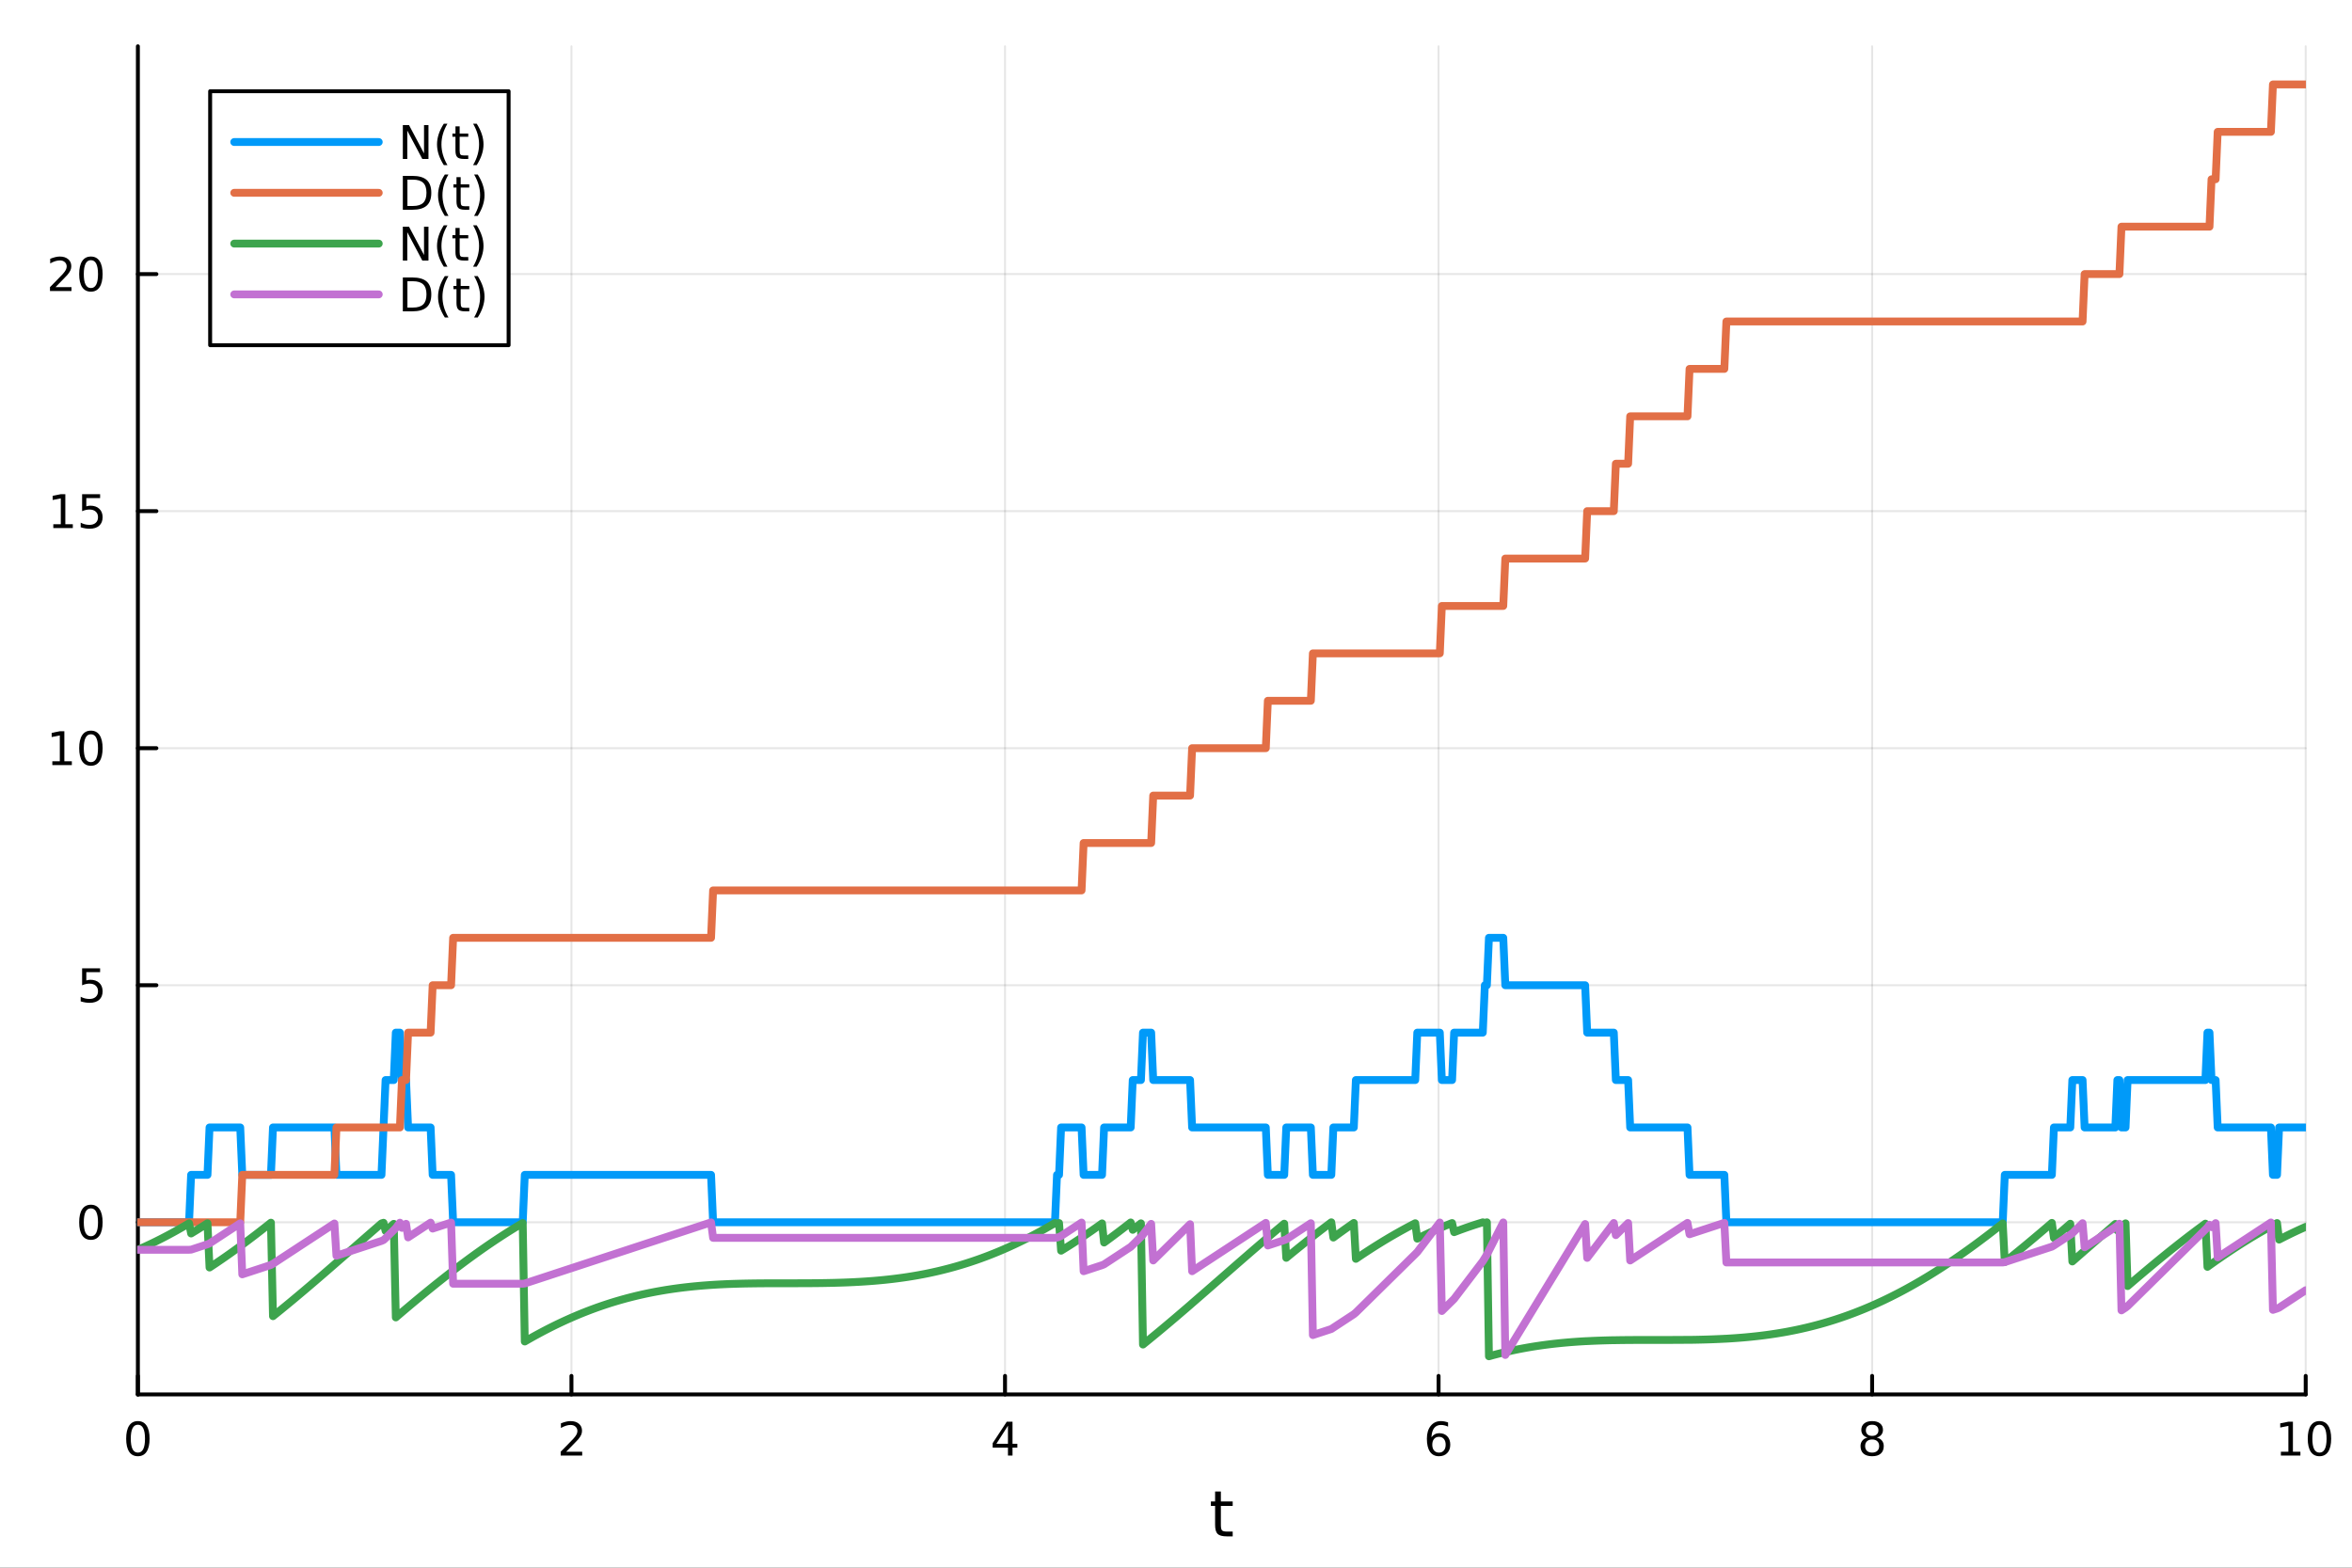 <?xml version="1.0" encoding="utf-8"?>
<svg xmlns="http://www.w3.org/2000/svg" xmlns:xlink="http://www.w3.org/1999/xlink" width="600" height="400" viewBox="0 0 2400 1600">
<rect x="0" y="0" width="2400" height="1600" fill="#333333" stroke="none"/>
<defs>
  <clipPath id="clip750">
    <rect x="0" y="0" width="2400" height="1600"/>
  </clipPath>
</defs>
<path clip-path="url(#clip750)" d="M0 1600 L2400 1600 L2400 0 L0 0  Z" fill="#ffffff" fill-rule="evenodd" fill-opacity="1"/>
<defs>
  <clipPath id="clip751">
    <rect x="480" y="0" width="1681" height="1600"/>
  </clipPath>
</defs>
<path clip-path="url(#clip750)" d="M140.696 1423.18 L2352.76 1423.18 L2352.76 47.244 L140.696 47.244  Z" fill="#ffffff" fill-rule="evenodd" fill-opacity="1"/>
<defs>
  <clipPath id="clip752">
    <rect x="140" y="47" width="2213" height="1377"/>
  </clipPath>
</defs>
<polyline clip-path="url(#clip752)" style="stroke:#000000; stroke-linecap:round; stroke-linejoin:round; stroke-width:2; stroke-opacity:0.1; fill:none" points="140.696,1423.18 140.696,47.244 "/>
<polyline clip-path="url(#clip752)" style="stroke:#000000; stroke-linecap:round; stroke-linejoin:round; stroke-width:2; stroke-opacity:0.1; fill:none" points="583.108,1423.18 583.108,47.244 "/>
<polyline clip-path="url(#clip752)" style="stroke:#000000; stroke-linecap:round; stroke-linejoin:round; stroke-width:2; stroke-opacity:0.1; fill:none" points="1025.52,1423.18 1025.52,47.244 "/>
<polyline clip-path="url(#clip752)" style="stroke:#000000; stroke-linecap:round; stroke-linejoin:round; stroke-width:2; stroke-opacity:0.1; fill:none" points="1467.93,1423.18 1467.93,47.244 "/>
<polyline clip-path="url(#clip752)" style="stroke:#000000; stroke-linecap:round; stroke-linejoin:round; stroke-width:2; stroke-opacity:0.1; fill:none" points="1910.34,1423.18 1910.34,47.244 "/>
<polyline clip-path="url(#clip752)" style="stroke:#000000; stroke-linecap:round; stroke-linejoin:round; stroke-width:2; stroke-opacity:0.1; fill:none" points="2352.76,1423.18 2352.76,47.244 "/>
<polyline clip-path="url(#clip750)" style="stroke:#000000; stroke-linecap:round; stroke-linejoin:round; stroke-width:4; stroke-opacity:1; fill:none" points="140.696,1423.18 2352.76,1423.18 "/>
<polyline clip-path="url(#clip750)" style="stroke:#000000; stroke-linecap:round; stroke-linejoin:round; stroke-width:4; stroke-opacity:1; fill:none" points="140.696,1423.18 140.696,1404.28 "/>
<polyline clip-path="url(#clip750)" style="stroke:#000000; stroke-linecap:round; stroke-linejoin:round; stroke-width:4; stroke-opacity:1; fill:none" points="583.108,1423.18 583.108,1404.28 "/>
<polyline clip-path="url(#clip750)" style="stroke:#000000; stroke-linecap:round; stroke-linejoin:round; stroke-width:4; stroke-opacity:1; fill:none" points="1025.52,1423.18 1025.52,1404.28 "/>
<polyline clip-path="url(#clip750)" style="stroke:#000000; stroke-linecap:round; stroke-linejoin:round; stroke-width:4; stroke-opacity:1; fill:none" points="1467.93,1423.18 1467.93,1404.28 "/>
<polyline clip-path="url(#clip750)" style="stroke:#000000; stroke-linecap:round; stroke-linejoin:round; stroke-width:4; stroke-opacity:1; fill:none" points="1910.34,1423.18 1910.34,1404.28 "/>
<polyline clip-path="url(#clip750)" style="stroke:#000000; stroke-linecap:round; stroke-linejoin:round; stroke-width:4; stroke-opacity:1; fill:none" points="2352.76,1423.18 2352.76,1404.28 "/>
<path clip-path="url(#clip750)" d="M140.696 1454.1 Q137.084 1454.1 135.256 1457.66 Q133.45 1461.2 133.45 1468.33 Q133.45 1475.44 135.256 1479.01 Q137.084 1482.55 140.696 1482.55 Q144.33 1482.55 146.135 1479.01 Q147.964 1475.44 147.964 1468.33 Q147.964 1461.2 146.135 1457.66 Q144.33 1454.1 140.696 1454.1 M140.696 1450.39 Q146.506 1450.39 149.561 1455 Q152.64 1459.58 152.64 1468.33 Q152.64 1477.06 149.561 1481.67 Q146.506 1486.25 140.696 1486.25 Q134.885 1486.25 131.807 1481.67 Q128.751 1477.06 128.751 1468.33 Q128.751 1459.58 131.807 1455 Q134.885 1450.39 140.696 1450.39 Z" fill="#000000" fill-rule="nonzero" fill-opacity="1" /><path clip-path="url(#clip750)" d="M577.76 1481.64 L594.08 1481.64 L594.08 1485.58 L572.135 1485.58 L572.135 1481.64 Q574.797 1478.89 579.381 1474.26 Q583.987 1469.61 585.168 1468.27 Q587.413 1465.74 588.293 1464.01 Q589.196 1462.25 589.196 1460.56 Q589.196 1457.8 587.251 1456.07 Q585.33 1454.33 582.228 1454.33 Q580.029 1454.33 577.575 1455.09 Q575.145 1455.86 572.367 1457.41 L572.367 1452.69 Q575.191 1451.55 577.645 1450.97 Q580.098 1450.39 582.135 1450.39 Q587.506 1450.39 590.7 1453.08 Q593.895 1455.77 593.895 1460.26 Q593.895 1462.39 593.084 1464.31 Q592.297 1466.2 590.191 1468.8 Q589.612 1469.47 586.51 1472.69 Q583.409 1475.88 577.76 1481.64 Z" fill="#000000" fill-rule="nonzero" fill-opacity="1" /><path clip-path="url(#clip750)" d="M1028.53 1455.09 L1016.72 1473.54 L1028.53 1473.54 L1028.53 1455.09 M1027.3 1451.02 L1033.18 1451.02 L1033.18 1473.54 L1038.11 1473.54 L1038.11 1477.43 L1033.18 1477.43 L1033.18 1485.58 L1028.53 1485.58 L1028.53 1477.43 L1012.93 1477.43 L1012.93 1472.92 L1027.3 1451.02 Z" fill="#000000" fill-rule="nonzero" fill-opacity="1" /><path clip-path="url(#clip750)" d="M1468.34 1466.44 Q1465.19 1466.44 1463.34 1468.59 Q1461.51 1470.74 1461.51 1474.49 Q1461.51 1478.22 1463.34 1480.39 Q1465.19 1482.55 1468.34 1482.55 Q1471.48 1482.55 1473.31 1480.39 Q1475.17 1478.22 1475.17 1474.49 Q1475.17 1470.74 1473.31 1468.59 Q1471.48 1466.44 1468.34 1466.44 M1477.62 1451.78 L1477.62 1456.04 Q1475.86 1455.21 1474.05 1454.77 Q1472.27 1454.33 1470.51 1454.33 Q1465.88 1454.33 1463.43 1457.45 Q1461 1460.58 1460.65 1466.9 Q1462.02 1464.89 1464.08 1463.82 Q1466.14 1462.73 1468.61 1462.73 Q1473.82 1462.73 1476.83 1465.9 Q1479.86 1469.05 1479.86 1474.49 Q1479.86 1479.82 1476.72 1483.03 Q1473.57 1486.25 1468.34 1486.25 Q1462.34 1486.25 1459.17 1481.67 Q1456 1477.06 1456 1468.33 Q1456 1460.14 1459.89 1455.28 Q1463.78 1450.39 1470.33 1450.39 Q1472.09 1450.39 1473.87 1450.74 Q1475.67 1451.09 1477.62 1451.78 Z" fill="#000000" fill-rule="nonzero" fill-opacity="1" /><path clip-path="url(#clip750)" d="M1910.34 1469.17 Q1907.01 1469.17 1905.09 1470.95 Q1903.19 1472.73 1903.19 1475.86 Q1903.19 1478.98 1905.09 1480.77 Q1907.01 1482.55 1910.34 1482.55 Q1913.68 1482.55 1915.6 1480.77 Q1917.52 1478.96 1917.52 1475.86 Q1917.52 1472.73 1915.6 1470.95 Q1913.7 1469.17 1910.34 1469.17 M1905.67 1467.18 Q1902.66 1466.44 1900.97 1464.38 Q1899.3 1462.32 1899.3 1459.35 Q1899.3 1455.21 1902.24 1452.8 Q1905.2 1450.39 1910.34 1450.39 Q1915.51 1450.39 1918.45 1452.8 Q1921.39 1455.21 1921.39 1459.35 Q1921.39 1462.32 1919.7 1464.38 Q1918.03 1466.44 1915.04 1467.18 Q1918.42 1467.96 1920.3 1470.26 Q1922.2 1472.55 1922.2 1475.86 Q1922.2 1480.88 1919.12 1483.57 Q1916.06 1486.25 1910.34 1486.25 Q1904.63 1486.25 1901.55 1483.57 Q1898.49 1480.88 1898.49 1475.86 Q1898.49 1472.55 1900.39 1470.26 Q1902.29 1467.96 1905.67 1467.18 M1903.95 1459.79 Q1903.95 1462.48 1905.62 1463.98 Q1907.31 1465.49 1910.34 1465.49 Q1913.35 1465.49 1915.04 1463.98 Q1916.76 1462.48 1916.76 1459.79 Q1916.76 1457.11 1915.04 1455.6 Q1913.35 1454.1 1910.34 1454.1 Q1907.31 1454.1 1905.62 1455.6 Q1903.95 1457.11 1903.95 1459.79 Z" fill="#000000" fill-rule="nonzero" fill-opacity="1" /><path clip-path="url(#clip750)" d="M2327.44 1481.64 L2335.08 1481.64 L2335.08 1455.28 L2326.77 1456.95 L2326.77 1452.69 L2335.04 1451.02 L2339.71 1451.02 L2339.71 1481.64 L2347.35 1481.64 L2347.35 1485.58 L2327.44 1485.58 L2327.44 1481.64 Z" fill="#000000" fill-rule="nonzero" fill-opacity="1" /><path clip-path="url(#clip750)" d="M2366.8 1454.1 Q2363.18 1454.1 2361.36 1457.66 Q2359.55 1461.2 2359.55 1468.33 Q2359.55 1475.44 2361.36 1479.01 Q2363.18 1482.55 2366.8 1482.55 Q2370.43 1482.55 2372.23 1479.01 Q2374.06 1475.44 2374.06 1468.33 Q2374.06 1461.2 2372.23 1457.66 Q2370.43 1454.1 2366.8 1454.1 M2366.8 1450.39 Q2372.61 1450.39 2375.66 1455 Q2378.74 1459.58 2378.74 1468.33 Q2378.74 1477.06 2375.66 1481.67 Q2372.61 1486.25 2366.8 1486.25 Q2360.99 1486.25 2357.91 1481.67 Q2354.85 1477.06 2354.85 1468.33 Q2354.85 1459.58 2357.91 1455 Q2360.99 1450.39 2366.8 1450.39 Z" fill="#000000" fill-rule="nonzero" fill-opacity="1" /><path clip-path="url(#clip750)" d="M1245.79 1522.27 L1245.79 1532.4 L1257.85 1532.4 L1257.85 1536.95 L1245.79 1536.95 L1245.79 1556.3 Q1245.79 1560.66 1246.96 1561.9 Q1248.17 1563.14 1251.83 1563.14 L1257.85 1563.14 L1257.85 1568.04 L1251.83 1568.04 Q1245.05 1568.04 1242.48 1565.53 Q1239.9 1562.98 1239.9 1556.3 L1239.9 1536.95 L1235.6 1536.95 L1235.6 1532.4 L1239.9 1532.4 L1239.9 1522.27 L1245.79 1522.27 Z" fill="#000000" fill-rule="nonzero" fill-opacity="1" /><polyline clip-path="url(#clip752)" style="stroke:#000000; stroke-linecap:round; stroke-linejoin:round; stroke-width:2; stroke-opacity:0.1; fill:none" points="140.696,1247.47 2352.76,1247.47 "/>
<polyline clip-path="url(#clip752)" style="stroke:#000000; stroke-linecap:round; stroke-linejoin:round; stroke-width:2; stroke-opacity:0.1; fill:none" points="140.696,1005.54 2352.76,1005.54 "/>
<polyline clip-path="url(#clip752)" style="stroke:#000000; stroke-linecap:round; stroke-linejoin:round; stroke-width:2; stroke-opacity:0.1; fill:none" points="140.696,763.601 2352.76,763.601 "/>
<polyline clip-path="url(#clip752)" style="stroke:#000000; stroke-linecap:round; stroke-linejoin:round; stroke-width:2; stroke-opacity:0.1; fill:none" points="140.696,521.667 2352.76,521.667 "/>
<polyline clip-path="url(#clip752)" style="stroke:#000000; stroke-linecap:round; stroke-linejoin:round; stroke-width:2; stroke-opacity:0.1; fill:none" points="140.696,279.733 2352.76,279.733 "/>
<polyline clip-path="url(#clip750)" style="stroke:#000000; stroke-linecap:round; stroke-linejoin:round; stroke-width:4; stroke-opacity:1; fill:none" points="140.696,1423.18 140.696,47.244 "/>
<polyline clip-path="url(#clip750)" style="stroke:#000000; stroke-linecap:round; stroke-linejoin:round; stroke-width:4; stroke-opacity:1; fill:none" points="140.696,1247.47 159.593,1247.47 "/>
<polyline clip-path="url(#clip750)" style="stroke:#000000; stroke-linecap:round; stroke-linejoin:round; stroke-width:4; stroke-opacity:1; fill:none" points="140.696,1005.54 159.593,1005.54 "/>
<polyline clip-path="url(#clip750)" style="stroke:#000000; stroke-linecap:round; stroke-linejoin:round; stroke-width:4; stroke-opacity:1; fill:none" points="140.696,763.601 159.593,763.601 "/>
<polyline clip-path="url(#clip750)" style="stroke:#000000; stroke-linecap:round; stroke-linejoin:round; stroke-width:4; stroke-opacity:1; fill:none" points="140.696,521.667 159.593,521.667 "/>
<polyline clip-path="url(#clip750)" style="stroke:#000000; stroke-linecap:round; stroke-linejoin:round; stroke-width:4; stroke-opacity:1; fill:none" points="140.696,279.733 159.593,279.733 "/>
<path clip-path="url(#clip750)" d="M92.751 1233.27 Q89.14 1233.27 87.311 1236.83 Q85.506 1240.37 85.506 1247.5 Q85.506 1254.61 87.311 1258.18 Q89.14 1261.72 92.751 1261.72 Q96.385 1261.72 98.191 1258.18 Q100.02 1254.61 100.02 1247.5 Q100.02 1240.37 98.191 1236.83 Q96.385 1233.27 92.751 1233.27 M92.751 1229.56 Q98.561 1229.56 101.617 1234.17 Q104.696 1238.75 104.696 1247.5 Q104.696 1256.23 101.617 1260.84 Q98.561 1265.42 92.751 1265.42 Q86.941 1265.42 83.862 1260.84 Q80.807 1256.23 80.807 1247.5 Q80.807 1238.75 83.862 1234.17 Q86.941 1229.56 92.751 1229.56 Z" fill="#000000" fill-rule="nonzero" fill-opacity="1" /><path clip-path="url(#clip750)" d="M83.793 988.255 L102.149 988.255 L102.149 992.19 L88.075 992.19 L88.075 1000.66 Q89.094 1000.32 90.112 1000.15 Q91.131 999.968 92.149 999.968 Q97.936 999.968 101.316 1003.14 Q104.696 1006.31 104.696 1011.73 Q104.696 1017.31 101.223 1020.41 Q97.751 1023.49 91.432 1023.49 Q89.256 1023.49 86.987 1023.12 Q84.742 1022.75 82.335 1022.01 L82.335 1017.31 Q84.418 1018.44 86.64 1019 Q88.862 1019.55 91.339 1019.55 Q95.344 1019.55 97.682 1017.44 Q100.02 1015.34 100.02 1011.73 Q100.02 1008.12 97.682 1006.01 Q95.344 1003.9 91.339 1003.9 Q89.464 1003.9 87.589 1004.32 Q85.737 1004.74 83.793 1005.62 L83.793 988.255 Z" fill="#000000" fill-rule="nonzero" fill-opacity="1" /><path clip-path="url(#clip750)" d="M53.4 776.946 L61.038 776.946 L61.038 750.58 L52.728 752.247 L52.728 747.988 L60.992 746.321 L65.668 746.321 L65.668 776.946 L73.307 776.946 L73.307 780.881 L53.4 780.881 L53.4 776.946 Z" fill="#000000" fill-rule="nonzero" fill-opacity="1" /><path clip-path="url(#clip750)" d="M92.751 749.4 Q89.14 749.4 87.311 752.965 Q85.506 756.506 85.506 763.636 Q85.506 770.742 87.311 774.307 Q89.14 777.849 92.751 777.849 Q96.385 777.849 98.191 774.307 Q100.02 770.742 100.02 763.636 Q100.02 756.506 98.191 752.965 Q96.385 749.4 92.751 749.4 M92.751 745.696 Q98.561 745.696 101.617 750.303 Q104.696 754.886 104.696 763.636 Q104.696 772.363 101.617 776.969 Q98.561 781.552 92.751 781.552 Q86.941 781.552 83.862 776.969 Q80.807 772.363 80.807 763.636 Q80.807 754.886 83.862 750.303 Q86.941 745.696 92.751 745.696 Z" fill="#000000" fill-rule="nonzero" fill-opacity="1" /><path clip-path="url(#clip750)" d="M54.395 535.012 L62.034 535.012 L62.034 508.646 L53.724 510.313 L53.724 506.054 L61.987 504.387 L66.663 504.387 L66.663 535.012 L74.302 535.012 L74.302 538.947 L54.395 538.947 L54.395 535.012 Z" fill="#000000" fill-rule="nonzero" fill-opacity="1" /><path clip-path="url(#clip750)" d="M83.793 504.387 L102.149 504.387 L102.149 508.322 L88.075 508.322 L88.075 516.794 Q89.094 516.447 90.112 516.285 Q91.131 516.1 92.149 516.1 Q97.936 516.1 101.316 519.271 Q104.696 522.443 104.696 527.859 Q104.696 533.438 101.223 536.54 Q97.751 539.618 91.432 539.618 Q89.256 539.618 86.987 539.248 Q84.742 538.878 82.335 538.137 L82.335 533.438 Q84.418 534.572 86.64 535.128 Q88.862 535.683 91.339 535.683 Q95.344 535.683 97.682 533.577 Q100.02 531.47 100.02 527.859 Q100.02 524.248 97.682 522.142 Q95.344 520.035 91.339 520.035 Q89.464 520.035 87.589 520.452 Q85.737 520.868 83.793 521.748 L83.793 504.387 Z" fill="#000000" fill-rule="nonzero" fill-opacity="1" /><path clip-path="url(#clip750)" d="M56.617 293.078 L72.936 293.078 L72.936 297.013 L50.992 297.013 L50.992 293.078 Q53.654 290.323 58.237 285.694 Q62.844 281.041 64.025 279.698 Q66.27 277.175 67.149 275.439 Q68.052 273.68 68.052 271.99 Q68.052 269.235 66.108 267.499 Q64.186 265.763 61.085 265.763 Q58.886 265.763 56.432 266.527 Q54.001 267.291 51.224 268.842 L51.224 264.12 Q54.048 262.985 56.501 262.407 Q58.955 261.828 60.992 261.828 Q66.362 261.828 69.557 264.513 Q72.751 267.198 72.751 271.689 Q72.751 273.819 71.941 275.74 Q71.154 277.638 69.048 280.231 Q68.469 280.902 65.367 284.12 Q62.265 287.314 56.617 293.078 Z" fill="#000000" fill-rule="nonzero" fill-opacity="1" /><path clip-path="url(#clip750)" d="M92.751 265.532 Q89.14 265.532 87.311 269.096 Q85.506 272.638 85.506 279.768 Q85.506 286.874 87.311 290.439 Q89.14 293.981 92.751 293.981 Q96.385 293.981 98.191 290.439 Q100.02 286.874 100.02 279.768 Q100.02 272.638 98.191 269.096 Q96.385 265.532 92.751 265.532 M92.751 261.828 Q98.561 261.828 101.617 266.434 Q104.696 271.018 104.696 279.768 Q104.696 288.494 101.617 293.101 Q98.561 297.684 92.751 297.684 Q86.941 297.684 83.862 293.101 Q80.807 288.494 80.807 279.768 Q80.807 271.018 83.862 266.434 Q86.941 261.828 92.751 261.828 Z" fill="#000000" fill-rule="nonzero" fill-opacity="1" /><polyline clip-path="url(#clip752)" style="stroke:#009af9; stroke-linecap:round; stroke-linejoin:round; stroke-width:8; stroke-opacity:1; fill:none" points="140.696,1247.47 142.784,1247.47 144.873,1247.47 146.962,1247.47 149.051,1247.47 151.14,1247.47 153.228,1247.47 155.317,1247.47 157.406,1247.47 159.495,1247.47 161.584,1247.47 163.673,1247.47 165.761,1247.47 167.85,1247.47 169.939,1247.47 172.028,1247.47 174.117,1247.47 176.205,1247.47 178.294,1247.47 180.383,1247.47 182.472,1247.47 184.561,1247.47 186.65,1247.47 188.738,1247.47 190.827,1247.47 192.916,1247.47 195.005,1199.08 197.094,1199.08 199.183,1199.08 201.271,1199.08 203.36,1199.08 205.449,1199.08 207.538,1199.08 209.627,1199.08 211.715,1199.08 213.804,1150.7 215.893,1150.7 217.982,1150.7 220.071,1150.7 222.16,1150.7 224.248,1150.7 226.337,1150.7 228.426,1150.7 230.515,1150.7 232.604,1150.7 234.692,1150.7 236.781,1150.7 238.87,1150.7 240.959,1150.7 243.048,1150.7 245.137,1150.7 247.225,1199.08 249.314,1199.08 251.403,1199.08 253.492,1199.08 255.581,1199.08 257.669,1199.08 259.758,1199.08 261.847,1199.08 263.936,1199.08 266.025,1199.08 268.114,1199.08 270.202,1199.08 272.291,1199.08 274.38,1199.08 276.469,1199.08 278.558,1150.7 280.646,1150.7 282.735,1150.7 284.824,1150.7 286.913,1150.7 289.002,1150.7 291.091,1150.7 293.179,1150.7 295.268,1150.7 297.357,1150.7 299.446,1150.7 301.535,1150.7 303.624,1150.7 305.712,1150.7 307.801,1150.7 309.89,1150.7 311.979,1150.7 314.068,1150.7 316.156,1150.7 318.245,1150.7 320.334,1150.7 322.423,1150.7 324.512,1150.7 326.601,1150.7 328.689,1150.7 330.778,1150.7 332.867,1150.7 334.956,1150.7 337.045,1150.7 339.133,1150.7 341.222,1150.7 343.311,1199.08 345.4,1199.08 347.489,1199.08 349.578,1199.08 351.666,1199.08 353.755,1199.08 355.844,1199.08 357.933,1199.08 360.022,1199.08 362.11,1199.08 364.199,1199.08 366.288,1199.08 368.377,1199.08 370.466,1199.08 372.555,1199.08 374.643,1199.08 376.732,1199.08 378.821,1199.08 380.91,1199.08 382.999,1199.08 385.087,1199.08 387.176,1199.08 389.265,1199.08 391.354,1150.7 393.443,1102.31 395.532,1102.31 397.62,1102.31 399.709,1102.31 401.798,1102.31 403.887,1053.92 405.976,1053.92 408.064,1053.92 410.153,1102.31 412.242,1102.31 414.331,1102.31 416.42,1150.7 418.509,1150.7 420.597,1150.7 422.686,1150.7 424.775,1150.7 426.864,1150.7 428.953,1150.7 431.042,1150.7 433.13,1150.7 435.219,1150.7 437.308,1150.7 439.397,1150.7 441.486,1199.08 443.574,1199.08 445.663,1199.08 447.752,1199.08 449.841,1199.08 451.93,1199.08 454.019,1199.08 456.107,1199.08 458.196,1199.08 460.285,1199.08 462.374,1247.47 464.463,1247.47 466.551,1247.47 468.64,1247.47 470.729,1247.47 472.818,1247.47 474.907,1247.47 476.996,1247.47 479.084,1247.47 481.173,1247.47 483.262,1247.47 485.351,1247.47 487.44,1247.47 489.528,1247.47 491.617,1247.47 493.706,1247.47 495.795,1247.47 497.884,1247.47 499.973,1247.47 502.061,1247.47 504.15,1247.47 506.239,1247.47 508.328,1247.47 510.417,1247.47 512.505,1247.47 514.594,1247.47 516.683,1247.47 518.772,1247.47 520.861,1247.47 522.95,1247.47 525.038,1247.47 527.127,1247.47 529.216,1247.47 531.305,1247.47 533.394,1247.47 535.483,1199.08 537.571,1199.08 539.66,1199.08 541.749,1199.08 543.838,1199.08 545.927,1199.08 548.015,1199.08 550.104,1199.08 552.193,1199.08 554.282,1199.08 556.371,1199.08 558.46,1199.08 560.548,1199.08 562.637,1199.08 564.726,1199.08 566.815,1199.08 568.904,1199.08 570.992,1199.08 573.081,1199.08 575.17,1199.08 577.259,1199.08 579.348,1199.08 581.437,1199.08 583.525,1199.08 585.614,1199.08 587.703,1199.08 589.792,1199.08 591.881,1199.08 593.969,1199.08 596.058,1199.08 598.147,1199.08 600.236,1199.08 602.325,1199.08 604.414,1199.08 606.502,1199.08 608.591,1199.08 610.68,1199.08 612.769,1199.08 614.858,1199.08 616.946,1199.08 619.035,1199.08 621.124,1199.08 623.213,1199.08 625.302,1199.08 627.391,1199.08 629.479,1199.08 631.568,1199.08 633.657,1199.08 635.746,1199.08 637.835,1199.08 639.924,1199.08 642.012,1199.08 644.101,1199.08 646.19,1199.08 648.279,1199.08 650.368,1199.08 652.456,1199.08 654.545,1199.08 656.634,1199.08 658.723,1199.08 660.812,1199.08 662.901,1199.08 664.989,1199.08 667.078,1199.08 669.167,1199.08 671.256,1199.08 673.345,1199.08 675.433,1199.08 677.522,1199.08 679.611,1199.08 681.7,1199.08 683.789,1199.08 685.878,1199.08 687.966,1199.08 690.055,1199.08 692.144,1199.08 694.233,1199.08 696.322,1199.08 698.41,1199.08 700.499,1199.08 702.588,1199.08 704.677,1199.08 706.766,1199.08 708.855,1199.08 710.943,1199.08 713.032,1199.08 715.121,1199.08 717.21,1199.08 719.299,1199.08 721.387,1199.08 723.476,1199.08 725.565,1199.08 727.654,1247.47 729.743,1247.47 731.832,1247.47 733.92,1247.47 736.009,1247.47 738.098,1247.47 740.187,1247.47 742.276,1247.47 744.365,1247.47 746.453,1247.47 748.542,1247.47 750.631,1247.47 752.72,1247.47 754.809,1247.47 756.897,1247.47 758.986,1247.47 761.075,1247.47 763.164,1247.47 765.253,1247.47 767.342,1247.47 769.43,1247.47 771.519,1247.47 773.608,1247.47 775.697,1247.47 777.786,1247.47 779.874,1247.47 781.963,1247.47 784.052,1247.47 786.141,1247.47 788.23,1247.47 790.319,1247.47 792.407,1247.47 794.496,1247.47 796.585,1247.47 798.674,1247.47 800.763,1247.47 802.851,1247.47 804.94,1247.47 807.029,1247.47 809.118,1247.47 811.207,1247.47 813.296,1247.47 815.384,1247.47 817.473,1247.47 819.562,1247.47 821.651,1247.47 823.74,1247.47 825.828,1247.47 827.917,1247.47 830.006,1247.47 832.095,1247.47 834.184,1247.47 836.273,1247.47 838.361,1247.47 840.45,1247.47 842.539,1247.47 844.628,1247.47 846.717,1247.47 848.806,1247.47 850.894,1247.47 852.983,1247.47 855.072,1247.47 857.161,1247.47 859.25,1247.47 861.338,1247.47 863.427,1247.47 865.516,1247.47 867.605,1247.47 869.694,1247.47 871.783,1247.47 873.871,1247.47 875.96,1247.47 878.049,1247.47 880.138,1247.47 882.227,1247.47 884.315,1247.47 886.404,1247.47 888.493,1247.47 890.582,1247.47 892.671,1247.47 894.76,1247.47 896.848,1247.47 898.937,1247.47 901.026,1247.47 903.115,1247.47 905.204,1247.47 907.292,1247.47 909.381,1247.47 911.47,1247.47 913.559,1247.47 915.648,1247.47 917.737,1247.47 919.825,1247.47 921.914,1247.47 924.003,1247.47 926.092,1247.47 928.181,1247.47 930.269,1247.47 932.358,1247.47 934.447,1247.47 936.536,1247.47 938.625,1247.47 940.714,1247.47 942.802,1247.47 944.891,1247.47 946.98,1247.47 949.069,1247.47 951.158,1247.47 953.247,1247.47 955.335,1247.47 957.424,1247.47 959.513,1247.47 961.602,1247.47 963.691,1247.47 965.779,1247.47 967.868,1247.47 969.957,1247.47 972.046,1247.47 974.135,1247.47 976.224,1247.47 978.312,1247.47 980.401,1247.47 982.49,1247.47 984.579,1247.47 986.668,1247.47 988.756,1247.47 990.845,1247.47 992.934,1247.47 995.023,1247.47 997.112,1247.47 999.201,1247.47 1001.29,1247.47 1003.38,1247.47 1005.47,1247.47 1007.56,1247.47 1009.64,1247.47 1011.73,1247.47 1013.82,1247.47 1015.91,1247.47 1018,1247.47 1020.09,1247.47 1022.18,1247.47 1024.27,1247.47 1026.36,1247.47 1028.44,1247.47 1030.53,1247.47 1032.62,1247.47 1034.71,1247.47 1036.8,1247.47 1038.89,1247.47 1040.98,1247.47 1043.07,1247.47 1045.15,1247.47 1047.24,1247.47 1049.33,1247.47 1051.42,1247.47 1053.51,1247.47 1055.6,1247.47 1057.69,1247.47 1059.78,1247.47 1061.87,1247.47 1063.95,1247.47 1066.04,1247.47 1068.13,1247.47 1070.22,1247.47 1072.31,1247.47 1074.4,1247.47 1076.49,1247.47 1078.58,1199.08 1080.66,1199.08 1082.75,1150.7 1084.84,1150.7 1086.93,1150.7 1089.02,1150.7 1091.11,1150.7 1093.2,1150.7 1095.29,1150.7 1097.38,1150.7 1099.46,1150.7 1101.55,1150.7 1103.64,1150.7 1105.73,1199.08 1107.82,1199.08 1109.91,1199.08 1112,1199.08 1114.09,1199.08 1116.17,1199.08 1118.26,1199.08 1120.35,1199.08 1122.44,1199.08 1124.53,1199.08 1126.62,1150.7 1128.71,1150.7 1130.8,1150.7 1132.89,1150.7 1134.97,1150.7 1137.06,1150.7 1139.15,1150.7 1141.24,1150.7 1143.33,1150.7 1145.42,1150.7 1147.51,1150.7 1149.6,1150.7 1151.68,1150.7 1153.77,1150.7 1155.86,1102.31 1157.95,1102.31 1160.04,1102.31 1162.13,1102.31 1164.22,1102.31 1166.31,1053.92 1168.39,1053.92 1170.48,1053.92 1172.57,1053.92 1174.66,1053.92 1176.75,1102.31 1178.84,1102.31 1180.93,1102.31 1183.02,1102.31 1185.11,1102.31 1187.19,1102.31 1189.28,1102.31 1191.37,1102.31 1193.46,1102.31 1195.55,1102.31 1197.64,1102.31 1199.73,1102.31 1201.82,1102.31 1203.9,1102.31 1205.99,1102.31 1208.08,1102.31 1210.17,1102.31 1212.26,1102.31 1214.35,1102.31 1216.44,1150.7 1218.53,1150.7 1220.62,1150.7 1222.7,1150.7 1224.79,1150.7 1226.88,1150.7 1228.97,1150.7 1231.06,1150.7 1233.15,1150.7 1235.24,1150.7 1237.33,1150.7 1239.41,1150.7 1241.5,1150.7 1243.59,1150.7 1245.68,1150.7 1247.77,1150.7 1249.86,1150.7 1251.95,1150.7 1254.04,1150.7 1256.13,1150.7 1258.21,1150.7 1260.3,1150.7 1262.39,1150.7 1264.48,1150.7 1266.57,1150.7 1268.66,1150.7 1270.75,1150.7 1272.84,1150.7 1274.92,1150.7 1277.01,1150.7 1279.1,1150.7 1281.19,1150.7 1283.28,1150.7 1285.37,1150.7 1287.46,1150.7 1289.55,1150.7 1291.64,1150.7 1293.72,1199.08 1295.81,1199.08 1297.9,1199.08 1299.99,1199.08 1302.08,1199.08 1304.17,1199.08 1306.26,1199.08 1308.35,1199.08 1310.43,1199.08 1312.52,1150.7 1314.61,1150.7 1316.7,1150.7 1318.79,1150.7 1320.88,1150.7 1322.97,1150.7 1325.06,1150.7 1327.15,1150.7 1329.23,1150.7 1331.32,1150.7 1333.41,1150.7 1335.5,1150.7 1337.59,1150.7 1339.68,1199.08 1341.77,1199.08 1343.86,1199.08 1345.94,1199.08 1348.03,1199.08 1350.12,1199.08 1352.21,1199.08 1354.3,1199.08 1356.39,1199.08 1358.48,1199.08 1360.57,1150.7 1362.66,1150.7 1364.74,1150.7 1366.83,1150.7 1368.92,1150.7 1371.01,1150.7 1373.1,1150.7 1375.19,1150.7 1377.28,1150.7 1379.37,1150.7 1381.45,1150.7 1383.54,1102.31 1385.63,1102.31 1387.72,1102.31 1389.81,1102.31 1391.9,1102.31 1393.99,1102.31 1396.08,1102.31 1398.17,1102.31 1400.25,1102.31 1402.34,1102.31 1404.43,1102.31 1406.52,1102.31 1408.61,1102.31 1410.7,1102.31 1412.79,1102.31 1414.88,1102.31 1416.96,1102.31 1419.05,1102.31 1421.14,1102.31 1423.23,1102.31 1425.32,1102.31 1427.41,1102.31 1429.5,1102.31 1431.59,1102.31 1433.68,1102.31 1435.76,1102.31 1437.85,1102.31 1439.94,1102.31 1442.03,1102.31 1444.12,1102.31 1446.21,1053.92 1448.3,1053.92 1450.39,1053.92 1452.47,1053.92 1454.56,1053.92 1456.65,1053.92 1458.74,1053.92 1460.83,1053.92 1462.92,1053.92 1465.01,1053.92 1467.1,1053.92 1469.19,1053.92 1471.27,1102.31 1473.36,1102.31 1475.45,1102.31 1477.54,1102.31 1479.63,1102.31 1481.72,1102.31 1483.81,1053.92 1485.9,1053.92 1487.98,1053.92 1490.07,1053.92 1492.16,1053.92 1494.25,1053.92 1496.34,1053.92 1498.43,1053.92 1500.52,1053.92 1502.61,1053.92 1504.69,1053.92 1506.78,1053.92 1508.87,1053.92 1510.96,1053.92 1513.05,1053.92 1515.14,1005.54 1517.23,1005.54 1519.32,957.148 1521.41,957.148 1523.49,957.148 1525.58,957.148 1527.67,957.148 1529.76,957.148 1531.85,957.148 1533.94,957.148 1536.03,1005.54 1538.12,1005.54 1540.2,1005.54 1542.29,1005.54 1544.38,1005.54 1546.47,1005.54 1548.56,1005.54 1550.65,1005.54 1552.74,1005.54 1554.83,1005.54 1556.92,1005.54 1559,1005.54 1561.09,1005.54 1563.18,1005.54 1565.27,1005.54 1567.36,1005.54 1569.45,1005.54 1571.54,1005.54 1573.63,1005.54 1575.71,1005.54 1577.8,1005.54 1579.89,1005.54 1581.98,1005.54 1584.07,1005.54 1586.16,1005.54 1588.25,1005.54 1590.34,1005.54 1592.43,1005.54 1594.51,1005.54 1596.6,1005.54 1598.69,1005.54 1600.78,1005.54 1602.87,1005.54 1604.96,1005.54 1607.05,1005.54 1609.14,1005.54 1611.22,1005.54 1613.31,1005.54 1615.4,1005.54 1617.49,1005.54 1619.58,1053.92 1621.67,1053.92 1623.76,1053.92 1625.85,1053.92 1627.94,1053.92 1630.02,1053.92 1632.11,1053.92 1634.2,1053.92 1636.29,1053.92 1638.38,1053.92 1640.47,1053.92 1642.56,1053.92 1644.65,1053.92 1646.73,1053.92 1648.82,1102.31 1650.91,1102.31 1653,1102.31 1655.09,1102.31 1657.18,1102.31 1659.27,1102.31 1661.36,1102.31 1663.45,1150.7 1665.53,1150.7 1667.62,1150.7 1669.71,1150.7 1671.8,1150.7 1673.89,1150.7 1675.98,1150.7 1678.07,1150.7 1680.16,1150.7 1682.24,1150.7 1684.33,1150.7 1686.42,1150.7 1688.51,1150.7 1690.6,1150.7 1692.69,1150.7 1694.78,1150.7 1696.87,1150.7 1698.96,1150.7 1701.04,1150.7 1703.13,1150.7 1705.22,1150.7 1707.31,1150.7 1709.4,1150.7 1711.49,1150.7 1713.58,1150.7 1715.67,1150.7 1717.75,1150.7 1719.84,1150.7 1721.93,1150.7 1724.02,1199.08 1726.11,1199.08 1728.2,1199.08 1730.29,1199.08 1732.38,1199.08 1734.47,1199.08 1736.55,1199.08 1738.64,1199.08 1740.73,1199.08 1742.82,1199.08 1744.91,1199.08 1747,1199.08 1749.09,1199.08 1751.18,1199.08 1753.26,1199.08 1755.35,1199.08 1757.44,1199.08 1759.53,1199.08 1761.62,1247.47 1763.71,1247.47 1765.8,1247.47 1767.89,1247.47 1769.98,1247.47 1772.06,1247.47 1774.15,1247.47 1776.24,1247.47 1778.33,1247.47 1780.42,1247.47 1782.51,1247.47 1784.6,1247.47 1786.69,1247.47 1788.77,1247.47 1790.86,1247.47 1792.95,1247.47 1795.04,1247.47 1797.13,1247.47 1799.22,1247.47 1801.31,1247.47 1803.4,1247.47 1805.49,1247.47 1807.57,1247.47 1809.66,1247.47 1811.75,1247.47 1813.84,1247.47 1815.93,1247.47 1818.02,1247.47 1820.11,1247.47 1822.2,1247.47 1824.28,1247.47 1826.37,1247.47 1828.46,1247.47 1830.55,1247.47 1832.64,1247.47 1834.73,1247.47 1836.82,1247.47 1838.91,1247.47 1841,1247.47 1843.08,1247.47 1845.17,1247.47 1847.26,1247.47 1849.35,1247.47 1851.44,1247.47 1853.53,1247.47 1855.62,1247.47 1857.71,1247.47 1859.79,1247.47 1861.88,1247.47 1863.97,1247.47 1866.06,1247.47 1868.15,1247.47 1870.24,1247.47 1872.33,1247.47 1874.42,1247.47 1876.5,1247.47 1878.59,1247.47 1880.68,1247.47 1882.77,1247.47 1884.86,1247.47 1886.95,1247.47 1889.04,1247.47 1891.13,1247.47 1893.22,1247.47 1895.3,1247.47 1897.39,1247.47 1899.48,1247.47 1901.57,1247.47 1903.66,1247.47 1905.75,1247.47 1907.84,1247.47 1909.93,1247.47 1912.01,1247.47 1914.1,1247.47 1916.19,1247.47 1918.28,1247.47 1920.37,1247.47 1922.46,1247.47 1924.55,1247.47 1926.64,1247.47 1928.73,1247.47 1930.81,1247.47 1932.9,1247.47 1934.99,1247.47 1937.08,1247.47 1939.17,1247.47 1941.26,1247.47 1943.35,1247.47 1945.44,1247.47 1947.52,1247.47 1949.61,1247.47 1951.7,1247.47 1953.79,1247.47 1955.88,1247.47 1957.97,1247.47 1960.06,1247.47 1962.15,1247.47 1964.24,1247.47 1966.32,1247.47 1968.41,1247.47 1970.5,1247.47 1972.59,1247.47 1974.68,1247.47 1976.77,1247.47 1978.86,1247.47 1980.95,1247.47 1983.03,1247.47 1985.12,1247.47 1987.21,1247.47 1989.3,1247.47 1991.39,1247.47 1993.48,1247.47 1995.57,1247.47 1997.66,1247.47 1999.75,1247.47 2001.83,1247.47 2003.92,1247.47 2006.01,1247.47 2008.1,1247.47 2010.19,1247.47 2012.28,1247.47 2014.37,1247.47 2016.46,1247.47 2018.54,1247.47 2020.63,1247.47 2022.72,1247.47 2024.81,1247.47 2026.9,1247.47 2028.99,1247.47 2031.08,1247.47 2033.17,1247.47 2035.26,1247.47 2037.34,1247.47 2039.43,1247.47 2041.52,1247.47 2043.61,1247.47 2045.7,1199.08 2047.79,1199.08 2049.88,1199.08 2051.97,1199.08 2054.05,1199.08 2056.14,1199.08 2058.23,1199.08 2060.32,1199.08 2062.41,1199.08 2064.5,1199.08 2066.59,1199.08 2068.68,1199.08 2070.77,1199.08 2072.85,1199.08 2074.94,1199.08 2077.03,1199.08 2079.12,1199.08 2081.21,1199.08 2083.3,1199.08 2085.39,1199.08 2087.48,1199.08 2089.56,1199.08 2091.65,1199.08 2093.74,1199.08 2095.83,1150.7 2097.92,1150.7 2100.01,1150.7 2102.1,1150.7 2104.19,1150.7 2106.28,1150.7 2108.36,1150.7 2110.45,1150.7 2112.54,1150.7 2114.63,1102.31 2116.72,1102.31 2118.81,1102.31 2120.9,1102.31 2122.99,1102.31 2125.07,1102.31 2127.16,1150.7 2129.25,1150.7 2131.34,1150.7 2133.43,1150.7 2135.52,1150.7 2137.61,1150.7 2139.7,1150.7 2141.79,1150.7 2143.87,1150.7 2145.96,1150.7 2148.05,1150.7 2150.14,1150.7 2152.23,1150.7 2154.32,1150.7 2156.41,1150.7 2158.5,1150.7 2160.58,1102.31 2162.67,1102.31 2164.76,1150.7 2166.85,1150.7 2168.94,1150.7 2171.03,1102.31 2173.12,1102.31 2175.21,1102.31 2177.3,1102.31 2179.38,1102.31 2181.47,1102.31 2183.56,1102.31 2185.65,1102.31 2187.74,1102.31 2189.83,1102.31 2191.92,1102.31 2194.01,1102.31 2196.09,1102.31 2198.18,1102.31 2200.27,1102.31 2202.36,1102.31 2204.45,1102.31 2206.54,1102.31 2208.63,1102.31 2210.72,1102.31 2212.8,1102.31 2214.89,1102.31 2216.98,1102.31 2219.07,1102.31 2221.16,1102.31 2223.25,1102.31 2225.34,1102.31 2227.43,1102.31 2229.52,1102.31 2231.6,1102.31 2233.69,1102.31 2235.78,1102.31 2237.87,1102.31 2239.96,1102.31 2242.05,1102.31 2244.14,1102.31 2246.23,1102.31 2248.31,1102.31 2250.4,1102.31 2252.49,1053.92 2254.58,1053.92 2256.67,1102.31 2258.76,1102.31 2260.85,1102.31 2262.94,1150.7 2265.03,1150.7 2267.11,1150.7 2269.2,1150.7 2271.29,1150.7 2273.38,1150.7 2275.47,1150.7 2277.56,1150.7 2279.65,1150.7 2281.74,1150.7 2283.82,1150.7 2285.91,1150.7 2288,1150.7 2290.09,1150.7 2292.18,1150.7 2294.27,1150.7 2296.36,1150.7 2298.45,1150.7 2300.54,1150.7 2302.62,1150.7 2304.71,1150.7 2306.8,1150.7 2308.89,1150.7 2310.98,1150.7 2313.07,1150.7 2315.16,1150.7 2317.25,1150.7 2319.33,1199.08 2321.42,1199.08 2323.51,1199.08 2325.6,1150.7 2327.69,1150.7 2329.78,1150.7 2331.87,1150.7 2333.96,1150.7 2336.05,1150.7 2338.13,1150.7 2340.22,1150.7 2342.31,1150.7 2344.4,1150.7 2346.49,1150.7 2348.58,1150.7 2350.67,1150.7 2352.76,1150.7 "/>
<polyline clip-path="url(#clip752)" style="stroke:#e26f46; stroke-linecap:round; stroke-linejoin:round; stroke-width:8; stroke-opacity:1; fill:none" points="140.696,1247.47 142.784,1247.47 144.873,1247.47 146.962,1247.47 149.051,1247.47 151.14,1247.47 153.228,1247.47 155.317,1247.47 157.406,1247.47 159.495,1247.47 161.584,1247.47 163.673,1247.47 165.761,1247.47 167.85,1247.47 169.939,1247.47 172.028,1247.47 174.117,1247.47 176.205,1247.47 178.294,1247.47 180.383,1247.47 182.472,1247.47 184.561,1247.47 186.65,1247.47 188.738,1247.47 190.827,1247.47 192.916,1247.47 195.005,1247.47 197.094,1247.47 199.183,1247.47 201.271,1247.47 203.36,1247.47 205.449,1247.47 207.538,1247.47 209.627,1247.47 211.715,1247.47 213.804,1247.47 215.893,1247.47 217.982,1247.47 220.071,1247.47 222.16,1247.47 224.248,1247.47 226.337,1247.47 228.426,1247.47 230.515,1247.47 232.604,1247.47 234.692,1247.47 236.781,1247.47 238.87,1247.47 240.959,1247.47 243.048,1247.47 245.137,1247.47 247.225,1199.08 249.314,1199.08 251.403,1199.08 253.492,1199.08 255.581,1199.08 257.669,1199.08 259.758,1199.08 261.847,1199.08 263.936,1199.08 266.025,1199.08 268.114,1199.08 270.202,1199.08 272.291,1199.08 274.38,1199.08 276.469,1199.08 278.558,1199.08 280.646,1199.08 282.735,1199.08 284.824,1199.08 286.913,1199.08 289.002,1199.08 291.091,1199.08 293.179,1199.08 295.268,1199.08 297.357,1199.08 299.446,1199.08 301.535,1199.08 303.624,1199.08 305.712,1199.08 307.801,1199.08 309.89,1199.08 311.979,1199.08 314.068,1199.08 316.156,1199.08 318.245,1199.08 320.334,1199.08 322.423,1199.08 324.512,1199.08 326.601,1199.08 328.689,1199.08 330.778,1199.08 332.867,1199.08 334.956,1199.08 337.045,1199.08 339.133,1199.08 341.222,1199.08 343.311,1150.7 345.4,1150.7 347.489,1150.7 349.578,1150.7 351.666,1150.7 353.755,1150.7 355.844,1150.7 357.933,1150.7 360.022,1150.7 362.11,1150.7 364.199,1150.7 366.288,1150.7 368.377,1150.7 370.466,1150.7 372.555,1150.7 374.643,1150.7 376.732,1150.7 378.821,1150.7 380.91,1150.7 382.999,1150.7 385.087,1150.7 387.176,1150.7 389.265,1150.7 391.354,1150.7 393.443,1150.7 395.532,1150.7 397.62,1150.7 399.709,1150.7 401.798,1150.7 403.887,1150.7 405.976,1150.7 408.064,1150.7 410.153,1102.31 412.242,1102.31 414.331,1102.31 416.42,1053.92 418.509,1053.92 420.597,1053.92 422.686,1053.92 424.775,1053.92 426.864,1053.92 428.953,1053.92 431.042,1053.92 433.13,1053.92 435.219,1053.92 437.308,1053.92 439.397,1053.92 441.486,1005.54 443.574,1005.54 445.663,1005.54 447.752,1005.54 449.841,1005.54 451.93,1005.54 454.019,1005.54 456.107,1005.54 458.196,1005.54 460.285,1005.54 462.374,957.148 464.463,957.148 466.551,957.148 468.64,957.148 470.729,957.148 472.818,957.148 474.907,957.148 476.996,957.148 479.084,957.148 481.173,957.148 483.262,957.148 485.351,957.148 487.44,957.148 489.528,957.148 491.617,957.148 493.706,957.148 495.795,957.148 497.884,957.148 499.973,957.148 502.061,957.148 504.15,957.148 506.239,957.148 508.328,957.148 510.417,957.148 512.505,957.148 514.594,957.148 516.683,957.148 518.772,957.148 520.861,957.148 522.95,957.148 525.038,957.148 527.127,957.148 529.216,957.148 531.305,957.148 533.394,957.148 535.483,957.148 537.571,957.148 539.66,957.148 541.749,957.148 543.838,957.148 545.927,957.148 548.015,957.148 550.104,957.148 552.193,957.148 554.282,957.148 556.371,957.148 558.46,957.148 560.548,957.148 562.637,957.148 564.726,957.148 566.815,957.148 568.904,957.148 570.992,957.148 573.081,957.148 575.17,957.148 577.259,957.148 579.348,957.148 581.437,957.148 583.525,957.148 585.614,957.148 587.703,957.148 589.792,957.148 591.881,957.148 593.969,957.148 596.058,957.148 598.147,957.148 600.236,957.148 602.325,957.148 604.414,957.148 606.502,957.148 608.591,957.148 610.68,957.148 612.769,957.148 614.858,957.148 616.946,957.148 619.035,957.148 621.124,957.148 623.213,957.148 625.302,957.148 627.391,957.148 629.479,957.148 631.568,957.148 633.657,957.148 635.746,957.148 637.835,957.148 639.924,957.148 642.012,957.148 644.101,957.148 646.19,957.148 648.279,957.148 650.368,957.148 652.456,957.148 654.545,957.148 656.634,957.148 658.723,957.148 660.812,957.148 662.901,957.148 664.989,957.148 667.078,957.148 669.167,957.148 671.256,957.148 673.345,957.148 675.433,957.148 677.522,957.148 679.611,957.148 681.7,957.148 683.789,957.148 685.878,957.148 687.966,957.148 690.055,957.148 692.144,957.148 694.233,957.148 696.322,957.148 698.41,957.148 700.499,957.148 702.588,957.148 704.677,957.148 706.766,957.148 708.855,957.148 710.943,957.148 713.032,957.148 715.121,957.148 717.21,957.148 719.299,957.148 721.387,957.148 723.476,957.148 725.565,957.148 727.654,908.762 729.743,908.762 731.832,908.762 733.92,908.762 736.009,908.762 738.098,908.762 740.187,908.762 742.276,908.762 744.365,908.762 746.453,908.762 748.542,908.762 750.631,908.762 752.72,908.762 754.809,908.762 756.897,908.762 758.986,908.762 761.075,908.762 763.164,908.762 765.253,908.762 767.342,908.762 769.43,908.762 771.519,908.762 773.608,908.762 775.697,908.762 777.786,908.762 779.874,908.762 781.963,908.762 784.052,908.762 786.141,908.762 788.23,908.762 790.319,908.762 792.407,908.762 794.496,908.762 796.585,908.762 798.674,908.762 800.763,908.762 802.851,908.762 804.94,908.762 807.029,908.762 809.118,908.762 811.207,908.762 813.296,908.762 815.384,908.762 817.473,908.762 819.562,908.762 821.651,908.762 823.74,908.762 825.828,908.762 827.917,908.762 830.006,908.762 832.095,908.762 834.184,908.762 836.273,908.762 838.361,908.762 840.45,908.762 842.539,908.762 844.628,908.762 846.717,908.762 848.806,908.762 850.894,908.762 852.983,908.762 855.072,908.762 857.161,908.762 859.25,908.762 861.338,908.762 863.427,908.762 865.516,908.762 867.605,908.762 869.694,908.762 871.783,908.762 873.871,908.762 875.96,908.762 878.049,908.762 880.138,908.762 882.227,908.762 884.315,908.762 886.404,908.762 888.493,908.762 890.582,908.762 892.671,908.762 894.76,908.762 896.848,908.762 898.937,908.762 901.026,908.762 903.115,908.762 905.204,908.762 907.292,908.762 909.381,908.762 911.47,908.762 913.559,908.762 915.648,908.762 917.737,908.762 919.825,908.762 921.914,908.762 924.003,908.762 926.092,908.762 928.181,908.762 930.269,908.762 932.358,908.762 934.447,908.762 936.536,908.762 938.625,908.762 940.714,908.762 942.802,908.762 944.891,908.762 946.98,908.762 949.069,908.762 951.158,908.762 953.247,908.762 955.335,908.762 957.424,908.762 959.513,908.762 961.602,908.762 963.691,908.762 965.779,908.762 967.868,908.762 969.957,908.762 972.046,908.762 974.135,908.762 976.224,908.762 978.312,908.762 980.401,908.762 982.49,908.762 984.579,908.762 986.668,908.762 988.756,908.762 990.845,908.762 992.934,908.762 995.023,908.762 997.112,908.762 999.201,908.762 1001.29,908.762 1003.38,908.762 1005.47,908.762 1007.56,908.762 1009.64,908.762 1011.73,908.762 1013.82,908.762 1015.91,908.762 1018,908.762 1020.09,908.762 1022.18,908.762 1024.27,908.762 1026.36,908.762 1028.44,908.762 1030.53,908.762 1032.62,908.762 1034.71,908.762 1036.8,908.762 1038.89,908.762 1040.98,908.762 1043.07,908.762 1045.15,908.762 1047.24,908.762 1049.33,908.762 1051.42,908.762 1053.51,908.762 1055.6,908.762 1057.69,908.762 1059.78,908.762 1061.87,908.762 1063.95,908.762 1066.04,908.762 1068.13,908.762 1070.22,908.762 1072.31,908.762 1074.4,908.762 1076.49,908.762 1078.58,908.762 1080.66,908.762 1082.75,908.762 1084.84,908.762 1086.93,908.762 1089.02,908.762 1091.11,908.762 1093.2,908.762 1095.29,908.762 1097.38,908.762 1099.46,908.762 1101.55,908.762 1103.64,908.762 1105.73,860.375 1107.82,860.375 1109.91,860.375 1112,860.375 1114.09,860.375 1116.17,860.375 1118.26,860.375 1120.35,860.375 1122.44,860.375 1124.53,860.375 1126.62,860.375 1128.71,860.375 1130.8,860.375 1132.89,860.375 1134.97,860.375 1137.06,860.375 1139.15,860.375 1141.24,860.375 1143.33,860.375 1145.42,860.375 1147.51,860.375 1149.6,860.375 1151.68,860.375 1153.77,860.375 1155.86,860.375 1157.95,860.375 1160.04,860.375 1162.13,860.375 1164.22,860.375 1166.31,860.375 1168.39,860.375 1170.48,860.375 1172.57,860.375 1174.66,860.375 1176.75,811.988 1178.84,811.988 1180.93,811.988 1183.02,811.988 1185.11,811.988 1187.19,811.988 1189.28,811.988 1191.37,811.988 1193.46,811.988 1195.55,811.988 1197.64,811.988 1199.73,811.988 1201.82,811.988 1203.9,811.988 1205.99,811.988 1208.08,811.988 1210.17,811.988 1212.26,811.988 1214.35,811.988 1216.44,763.601 1218.53,763.601 1220.62,763.601 1222.7,763.601 1224.79,763.601 1226.88,763.601 1228.97,763.601 1231.06,763.601 1233.15,763.601 1235.24,763.601 1237.33,763.601 1239.41,763.601 1241.5,763.601 1243.59,763.601 1245.68,763.601 1247.77,763.601 1249.86,763.601 1251.95,763.601 1254.04,763.601 1256.13,763.601 1258.21,763.601 1260.3,763.601 1262.39,763.601 1264.48,763.601 1266.57,763.601 1268.66,763.601 1270.75,763.601 1272.84,763.601 1274.92,763.601 1277.01,763.601 1279.1,763.601 1281.19,763.601 1283.28,763.601 1285.37,763.601 1287.46,763.601 1289.55,763.601 1291.64,763.601 1293.72,715.214 1295.81,715.214 1297.9,715.214 1299.99,715.214 1302.08,715.214 1304.17,715.214 1306.26,715.214 1308.35,715.214 1310.43,715.214 1312.52,715.214 1314.61,715.214 1316.7,715.214 1318.79,715.214 1320.88,715.214 1322.97,715.214 1325.06,715.214 1327.15,715.214 1329.23,715.214 1331.32,715.214 1333.41,715.214 1335.5,715.214 1337.59,715.214 1339.68,666.828 1341.77,666.828 1343.86,666.828 1345.94,666.828 1348.03,666.828 1350.12,666.828 1352.21,666.828 1354.3,666.828 1356.39,666.828 1358.48,666.828 1360.57,666.828 1362.66,666.828 1364.74,666.828 1366.83,666.828 1368.92,666.828 1371.01,666.828 1373.1,666.828 1375.19,666.828 1377.28,666.828 1379.37,666.828 1381.45,666.828 1383.54,666.828 1385.63,666.828 1387.72,666.828 1389.81,666.828 1391.9,666.828 1393.99,666.828 1396.08,666.828 1398.17,666.828 1400.25,666.828 1402.34,666.828 1404.43,666.828 1406.52,666.828 1408.61,666.828 1410.7,666.828 1412.79,666.828 1414.88,666.828 1416.96,666.828 1419.05,666.828 1421.14,666.828 1423.23,666.828 1425.32,666.828 1427.41,666.828 1429.5,666.828 1431.59,666.828 1433.68,666.828 1435.76,666.828 1437.85,666.828 1439.94,666.828 1442.03,666.828 1444.12,666.828 1446.21,666.828 1448.3,666.828 1450.39,666.828 1452.47,666.828 1454.56,666.828 1456.65,666.828 1458.74,666.828 1460.83,666.828 1462.92,666.828 1465.01,666.828 1467.1,666.828 1469.19,666.828 1471.27,618.441 1473.36,618.441 1475.45,618.441 1477.54,618.441 1479.63,618.441 1481.72,618.441 1483.81,618.441 1485.9,618.441 1487.98,618.441 1490.07,618.441 1492.16,618.441 1494.25,618.441 1496.34,618.441 1498.43,618.441 1500.52,618.441 1502.61,618.441 1504.69,618.441 1506.78,618.441 1508.87,618.441 1510.96,618.441 1513.05,618.441 1515.14,618.441 1517.23,618.441 1519.32,618.441 1521.41,618.441 1523.49,618.441 1525.58,618.441 1527.67,618.441 1529.76,618.441 1531.85,618.441 1533.94,618.441 1536.03,570.054 1538.12,570.054 1540.2,570.054 1542.29,570.054 1544.38,570.054 1546.47,570.054 1548.56,570.054 1550.65,570.054 1552.74,570.054 1554.83,570.054 1556.92,570.054 1559,570.054 1561.09,570.054 1563.18,570.054 1565.27,570.054 1567.36,570.054 1569.45,570.054 1571.54,570.054 1573.63,570.054 1575.71,570.054 1577.8,570.054 1579.89,570.054 1581.98,570.054 1584.07,570.054 1586.16,570.054 1588.25,570.054 1590.34,570.054 1592.43,570.054 1594.51,570.054 1596.6,570.054 1598.69,570.054 1600.78,570.054 1602.87,570.054 1604.96,570.054 1607.05,570.054 1609.14,570.054 1611.22,570.054 1613.31,570.054 1615.4,570.054 1617.49,570.054 1619.58,521.667 1621.67,521.667 1623.76,521.667 1625.85,521.667 1627.94,521.667 1630.02,521.667 1632.11,521.667 1634.2,521.667 1636.29,521.667 1638.38,521.667 1640.47,521.667 1642.56,521.667 1644.65,521.667 1646.73,521.667 1648.82,473.28 1650.91,473.28 1653,473.28 1655.09,473.28 1657.18,473.28 1659.27,473.28 1661.36,473.28 1663.45,424.893 1665.53,424.893 1667.62,424.893 1669.71,424.893 1671.8,424.893 1673.89,424.893 1675.98,424.893 1678.07,424.893 1680.16,424.893 1682.24,424.893 1684.33,424.893 1686.42,424.893 1688.51,424.893 1690.6,424.893 1692.69,424.893 1694.78,424.893 1696.87,424.893 1698.96,424.893 1701.04,424.893 1703.13,424.893 1705.22,424.893 1707.31,424.893 1709.4,424.893 1711.49,424.893 1713.58,424.893 1715.67,424.893 1717.75,424.893 1719.84,424.893 1721.93,424.893 1724.02,376.507 1726.11,376.507 1728.2,376.507 1730.29,376.507 1732.38,376.507 1734.47,376.507 1736.55,376.507 1738.64,376.507 1740.73,376.507 1742.82,376.507 1744.91,376.507 1747,376.507 1749.09,376.507 1751.18,376.507 1753.26,376.507 1755.35,376.507 1757.44,376.507 1759.53,376.507 1761.62,328.12 1763.71,328.12 1765.8,328.12 1767.89,328.12 1769.98,328.12 1772.06,328.12 1774.15,328.12 1776.24,328.12 1778.33,328.12 1780.42,328.12 1782.51,328.12 1784.6,328.12 1786.69,328.12 1788.77,328.12 1790.86,328.12 1792.95,328.12 1795.04,328.12 1797.13,328.12 1799.22,328.12 1801.31,328.12 1803.4,328.12 1805.49,328.12 1807.57,328.12 1809.66,328.12 1811.75,328.12 1813.84,328.12 1815.93,328.12 1818.02,328.12 1820.11,328.12 1822.2,328.12 1824.28,328.12 1826.37,328.12 1828.46,328.12 1830.55,328.12 1832.64,328.12 1834.73,328.12 1836.82,328.12 1838.91,328.12 1841,328.12 1843.08,328.12 1845.17,328.12 1847.26,328.12 1849.35,328.12 1851.44,328.12 1853.53,328.12 1855.62,328.12 1857.71,328.12 1859.79,328.12 1861.88,328.12 1863.97,328.12 1866.06,328.12 1868.15,328.12 1870.24,328.12 1872.33,328.12 1874.42,328.12 1876.5,328.12 1878.59,328.12 1880.68,328.12 1882.77,328.12 1884.86,328.12 1886.95,328.12 1889.04,328.12 1891.13,328.12 1893.22,328.12 1895.3,328.12 1897.39,328.12 1899.48,328.12 1901.57,328.12 1903.66,328.12 1905.75,328.12 1907.84,328.12 1909.93,328.12 1912.01,328.12 1914.1,328.12 1916.19,328.12 1918.28,328.12 1920.37,328.12 1922.46,328.12 1924.55,328.12 1926.64,328.12 1928.73,328.12 1930.81,328.12 1932.9,328.12 1934.99,328.12 1937.08,328.12 1939.17,328.12 1941.26,328.12 1943.35,328.12 1945.44,328.12 1947.52,328.12 1949.61,328.12 1951.7,328.12 1953.79,328.12 1955.88,328.12 1957.97,328.12 1960.06,328.12 1962.15,328.12 1964.24,328.12 1966.32,328.12 1968.41,328.12 1970.5,328.12 1972.59,328.12 1974.68,328.12 1976.77,328.12 1978.86,328.12 1980.95,328.12 1983.03,328.12 1985.12,328.12 1987.21,328.12 1989.3,328.12 1991.39,328.12 1993.48,328.12 1995.57,328.12 1997.66,328.12 1999.75,328.12 2001.83,328.12 2003.92,328.12 2006.01,328.12 2008.1,328.12 2010.19,328.12 2012.28,328.12 2014.37,328.12 2016.46,328.12 2018.54,328.12 2020.63,328.12 2022.72,328.12 2024.81,328.12 2026.9,328.12 2028.99,328.12 2031.08,328.12 2033.17,328.12 2035.26,328.12 2037.34,328.12 2039.43,328.12 2041.52,328.12 2043.61,328.12 2045.7,328.12 2047.79,328.12 2049.88,328.12 2051.97,328.12 2054.05,328.12 2056.14,328.12 2058.23,328.12 2060.32,328.12 2062.41,328.12 2064.5,328.12 2066.59,328.12 2068.68,328.12 2070.77,328.12 2072.85,328.12 2074.94,328.12 2077.03,328.12 2079.12,328.12 2081.21,328.12 2083.3,328.12 2085.39,328.12 2087.48,328.12 2089.56,328.12 2091.65,328.12 2093.74,328.12 2095.83,328.12 2097.92,328.12 2100.01,328.12 2102.1,328.12 2104.19,328.12 2106.28,328.12 2108.36,328.12 2110.45,328.12 2112.54,328.12 2114.63,328.12 2116.72,328.12 2118.81,328.12 2120.9,328.12 2122.99,328.12 2125.07,328.12 2127.16,279.733 2129.25,279.733 2131.34,279.733 2133.43,279.733 2135.52,279.733 2137.61,279.733 2139.7,279.733 2141.79,279.733 2143.87,279.733 2145.96,279.733 2148.05,279.733 2150.14,279.733 2152.23,279.733 2154.32,279.733 2156.41,279.733 2158.5,279.733 2160.58,279.733 2162.67,279.733 2164.76,231.346 2166.85,231.346 2168.94,231.346 2171.03,231.346 2173.12,231.346 2175.21,231.346 2177.3,231.346 2179.38,231.346 2181.47,231.346 2183.56,231.346 2185.65,231.346 2187.74,231.346 2189.83,231.346 2191.92,231.346 2194.01,231.346 2196.09,231.346 2198.18,231.346 2200.27,231.346 2202.36,231.346 2204.45,231.346 2206.54,231.346 2208.63,231.346 2210.72,231.346 2212.8,231.346 2214.89,231.346 2216.98,231.346 2219.07,231.346 2221.16,231.346 2223.25,231.346 2225.34,231.346 2227.43,231.346 2229.52,231.346 2231.6,231.346 2233.69,231.346 2235.78,231.346 2237.87,231.346 2239.96,231.346 2242.05,231.346 2244.14,231.346 2246.23,231.346 2248.31,231.346 2250.4,231.346 2252.49,231.346 2254.58,231.346 2256.67,182.959 2258.76,182.959 2260.85,182.959 2262.94,134.572 2265.03,134.572 2267.11,134.572 2269.2,134.572 2271.29,134.572 2273.38,134.572 2275.47,134.572 2277.56,134.572 2279.65,134.572 2281.74,134.572 2283.82,134.572 2285.91,134.572 2288,134.572 2290.09,134.572 2292.18,134.572 2294.27,134.572 2296.36,134.572 2298.45,134.572 2300.54,134.572 2302.62,134.572 2304.71,134.572 2306.8,134.572 2308.89,134.572 2310.98,134.572 2313.07,134.572 2315.16,134.572 2317.25,134.572 2319.33,86.186 2321.42,86.186 2323.51,86.186 2325.6,86.186 2327.69,86.186 2329.78,86.186 2331.87,86.186 2333.96,86.186 2336.05,86.186 2338.13,86.186 2340.22,86.186 2342.31,86.186 2344.4,86.186 2346.49,86.186 2348.58,86.186 2350.67,86.186 2352.76,86.186 "/>
<polyline clip-path="url(#clip752)" style="stroke:#3da44d; stroke-linecap:round; stroke-linejoin:round; stroke-width:8; stroke-opacity:1; fill:none" points="140.696,1275.53 142.784,1274.61 144.873,1273.67 146.962,1272.73 149.051,1271.77 151.14,1270.79 153.228,1269.8 155.317,1268.8 157.406,1267.78 159.495,1266.76 161.584,1265.71 163.673,1264.66 165.761,1263.59 167.85,1262.51 169.939,1261.41 172.028,1260.3 174.117,1259.18 176.205,1258.05 178.294,1256.9 180.383,1255.74 182.472,1254.56 184.561,1253.37 186.65,1252.17 188.738,1250.96 190.827,1249.73 192.916,1248.5 195.005,1258.9 197.094,1257.64 199.183,1256.36 201.271,1255.08 203.36,1253.77 205.449,1252.46 207.538,1251.14 209.627,1249.8 211.715,1248.45 213.804,1293.64 215.893,1292.27 217.982,1290.88 220.071,1289.49 222.16,1288.08 224.248,1286.66 226.337,1285.23 228.426,1283.79 230.515,1282.34 232.604,1280.87 234.692,1279.4 236.781,1277.91 238.87,1276.42 240.959,1274.91 243.048,1273.4 245.137,1271.87 247.225,1270.33 249.314,1268.79 251.403,1267.23 253.492,1265.67 255.581,1264.09 257.669,1262.51 259.758,1260.92 261.847,1259.31 263.936,1257.7 266.025,1256.08 268.114,1254.45 270.202,1252.82 272.291,1251.17 274.38,1249.52 276.469,1247.86 278.558,1343.32 280.646,1341.65 282.735,1339.96 284.824,1338.27 286.913,1336.58 289.002,1334.87 291.091,1333.16 293.179,1331.44 295.268,1329.72 297.357,1327.99 299.446,1326.25 301.535,1324.51 303.624,1322.76 305.712,1321.01 307.801,1319.25 309.89,1317.49 311.979,1315.72 314.068,1313.94 316.156,1312.17 318.245,1310.39 320.334,1308.6 322.423,1306.81 324.512,1305.02 326.601,1303.22 328.689,1301.42 330.778,1299.61 332.867,1297.81 334.956,1296 337.045,1294.18 339.133,1292.37 341.222,1290.55 343.311,1288.73 345.4,1286.91 347.489,1285.09 349.578,1283.27 351.666,1281.44 353.755,1279.62 355.844,1277.79 357.933,1275.96 360.022,1274.14 362.11,1272.31 364.199,1270.48 366.288,1268.65 368.377,1266.83 370.466,1265 372.555,1263.18 374.643,1261.35 376.732,1259.53 378.821,1257.71 380.91,1255.89 382.999,1254.07 385.087,1252.25 387.176,1250.44 389.265,1248.62 391.354,1247.97 393.443,1256.26 395.532,1254.46 397.62,1252.66 399.709,1250.86 401.798,1249.07 403.887,1344.59 405.976,1342.8 408.064,1341.02 410.153,1339.24 412.242,1337.47 414.331,1335.7 416.42,1333.94 418.509,1332.18 420.597,1330.43 422.686,1328.68 424.775,1326.94 426.864,1325.21 428.953,1323.48 431.042,1321.76 433.13,1320.04 435.219,1318.33 437.308,1316.63 439.397,1314.93 441.486,1313.24 443.574,1311.56 445.663,1309.88 447.752,1308.22 449.841,1306.56 451.93,1304.91 454.019,1303.26 456.107,1301.63 458.196,1300 460.285,1298.38 462.374,1296.78 464.463,1295.18 466.551,1293.58 468.64,1292 470.729,1290.43 472.818,1288.87 474.907,1287.31 476.996,1285.77 479.084,1284.23 481.173,1282.71 483.262,1281.2 485.351,1279.69 487.44,1278.2 489.528,1276.72 491.617,1275.24 493.706,1273.78 495.795,1272.33 497.884,1270.89 499.973,1269.47 502.061,1268.05 504.15,1266.64 506.239,1265.25 508.328,1263.87 510.417,1262.5 512.505,1261.14 514.594,1259.79 516.683,1258.46 518.772,1257.13 520.861,1255.82 522.95,1254.52 525.038,1253.24 527.127,1251.96 529.216,1250.7 531.305,1249.45 533.394,1248.22 535.483,1369.16 537.571,1367.95 539.66,1366.75 541.749,1365.57 543.838,1364.39 545.927,1363.23 548.015,1362.09 550.104,1360.96 552.193,1359.84 554.282,1358.73 556.371,1357.64 558.46,1356.56 560.548,1355.49 562.637,1354.44 564.726,1353.4 566.815,1352.37 568.904,1351.36 570.992,1350.36 573.081,1349.38 575.17,1348.4 577.259,1347.45 579.348,1346.5 581.437,1345.57 583.525,1344.65 585.614,1343.75 587.703,1342.86 589.792,1341.98 591.881,1341.12 593.969,1340.26 596.058,1339.43 598.147,1338.61 600.236,1337.8 602.325,1337 604.414,1336.22 606.502,1335.45 608.591,1334.69 610.68,1333.95 612.769,1333.22 614.858,1332.5 616.946,1331.8 619.035,1331.11 621.124,1330.43 623.213,1329.77 625.302,1329.12 627.391,1328.48 629.479,1327.86 631.568,1327.25 633.657,1326.65 635.746,1326.06 637.835,1325.49 639.924,1324.92 642.012,1324.38 644.101,1323.84 646.19,1323.32 648.279,1322.8 650.368,1322.3 652.456,1321.82 654.545,1321.34 656.634,1320.88 658.723,1320.42 660.812,1319.98 662.901,1319.55 664.989,1319.14 667.078,1318.73 669.167,1318.33 671.256,1317.95 673.345,1317.58 675.433,1317.22 677.522,1316.86 679.611,1316.52 681.7,1316.19 683.789,1315.87 685.878,1315.56 687.966,1315.26 690.055,1314.97 692.144,1314.69 694.233,1314.42 696.322,1314.16 698.41,1313.91 700.499,1313.67 702.588,1313.44 704.677,1313.21 706.766,1313 708.855,1312.79 710.943,1312.6 713.032,1312.41 715.121,1312.22 717.21,1312.05 719.299,1311.89 721.387,1311.73 723.476,1311.58 725.565,1311.44 727.654,1311.3 729.743,1311.17 731.832,1311.05 733.92,1310.93 736.009,1310.83 738.098,1310.73 740.187,1310.63 742.276,1310.54 744.365,1310.46 746.453,1310.39 748.542,1310.31 750.631,1310.25 752.72,1310.19 754.809,1310.13 756.897,1310.08 758.986,1310.03 761.075,1309.99 763.164,1309.95 765.253,1309.92 767.342,1309.89 769.43,1309.86 771.519,1309.83 773.608,1309.81 775.697,1309.79 777.786,1309.78 779.874,1309.76 781.963,1309.75 784.052,1309.74 786.141,1309.73 788.23,1309.73 790.319,1309.72 792.407,1309.72 794.496,1309.72 796.585,1309.71 798.674,1309.71 800.763,1309.71 802.851,1309.71 804.94,1309.71 807.029,1309.71 809.118,1309.7 811.207,1309.7 813.296,1309.7 815.384,1309.69 817.473,1309.69 819.562,1309.68 821.651,1309.67 823.74,1309.66 825.828,1309.65 827.917,1309.64 830.006,1309.62 832.095,1309.6 834.184,1309.58 836.273,1309.56 838.361,1309.53 840.45,1309.5 842.539,1309.46 844.628,1309.42 846.717,1309.38 848.806,1309.34 850.894,1309.29 852.983,1309.23 855.072,1309.17 857.161,1309.11 859.25,1309.04 861.338,1308.97 863.427,1308.89 865.516,1308.81 867.605,1308.72 869.694,1308.62 871.783,1308.52 873.871,1308.41 875.96,1308.3 878.049,1308.18 880.138,1308.05 882.227,1307.92 884.315,1307.78 886.404,1307.63 888.493,1307.48 890.582,1307.32 892.671,1307.15 894.76,1306.97 896.848,1306.78 898.937,1306.59 901.026,1306.39 903.115,1306.18 905.204,1305.96 907.292,1305.73 909.381,1305.49 911.47,1305.25 913.559,1304.99 915.648,1304.73 917.737,1304.45 919.825,1304.17 921.914,1303.88 924.003,1303.57 926.092,1303.26 928.181,1302.93 930.269,1302.6 932.358,1302.25 934.447,1301.9 936.536,1301.53 938.625,1301.15 940.714,1300.76 942.802,1300.36 944.891,1299.95 946.98,1299.52 949.069,1299.09 951.158,1298.64 953.247,1298.18 955.335,1297.71 957.424,1297.23 959.513,1296.73 961.602,1296.22 963.691,1295.7 965.779,1295.17 967.868,1294.63 969.957,1294.07 972.046,1293.5 974.135,1292.92 976.224,1292.33 978.312,1291.72 980.401,1291.1 982.49,1290.47 984.579,1289.82 986.668,1289.17 988.756,1288.49 990.845,1287.81 992.934,1287.11 995.023,1286.4 997.112,1285.68 999.201,1284.94 1001.29,1284.19 1003.38,1283.42 1005.47,1282.65 1007.56,1281.86 1009.64,1281.05 1011.73,1280.23 1013.82,1279.4 1015.91,1278.56 1018,1277.7 1020.09,1276.83 1022.18,1275.94 1024.27,1275.04 1026.36,1274.13 1028.44,1273.21 1030.53,1272.27 1032.62,1271.31 1034.71,1270.35 1036.8,1269.37 1038.89,1268.37 1040.98,1267.36 1043.07,1266.34 1045.15,1265.31 1047.24,1264.26 1049.33,1263.2 1051.42,1262.13 1053.51,1261.04 1055.6,1259.94 1057.69,1258.82 1059.78,1257.7 1061.87,1256.56 1063.95,1255.4 1066.04,1254.24 1068.13,1253.06 1070.22,1251.86 1072.31,1250.66 1074.4,1249.44 1076.49,1248.21 1078.58,1249.5 1080.66,1248.24 1082.75,1276.48 1084.84,1275.2 1086.93,1273.9 1089.02,1272.6 1091.11,1271.28 1093.2,1269.95 1095.29,1268.61 1097.38,1267.25 1099.46,1265.89 1101.55,1264.51 1103.64,1263.12 1105.73,1261.7 1107.82,1260.29 1109.91,1258.87 1112,1257.43 1114.09,1255.99 1116.17,1254.53 1118.26,1253.06 1120.35,1251.58 1122.44,1250.1 1124.53,1248.6 1126.62,1268.15 1128.71,1266.63 1130.8,1265.1 1132.89,1263.56 1134.97,1262.01 1137.06,1260.45 1139.15,1258.88 1141.24,1257.31 1143.33,1255.72 1145.42,1254.12 1147.51,1252.52 1149.6,1250.9 1151.68,1249.28 1153.77,1247.65 1155.86,1255.18 1157.95,1253.54 1160.04,1251.88 1162.13,1250.22 1164.22,1248.55 1166.31,1372.26 1168.39,1370.57 1170.48,1368.88 1172.57,1367.18 1174.66,1365.47 1176.75,1363.75 1178.84,1362.03 1180.93,1360.31 1183.02,1358.58 1185.11,1356.84 1187.19,1355.09 1189.28,1353.34 1191.37,1351.59 1193.46,1349.83 1195.55,1348.06 1197.64,1346.29 1199.73,1344.52 1201.82,1342.74 1203.9,1340.95 1205.99,1339.16 1208.08,1337.37 1210.17,1335.58 1212.26,1333.78 1214.35,1331.98 1216.44,1330.13 1218.53,1328.33 1220.62,1326.51 1222.7,1324.7 1224.79,1322.89 1226.88,1321.07 1228.97,1319.25 1231.06,1317.43 1233.15,1315.6 1235.24,1313.78 1237.33,1311.96 1239.41,1310.13 1241.5,1308.3 1243.59,1306.48 1245.68,1304.65 1247.77,1302.82 1249.86,1300.99 1251.95,1299.17 1254.04,1297.34 1256.13,1295.51 1258.21,1293.69 1260.3,1291.86 1262.39,1290.04 1264.48,1288.22 1266.57,1286.4 1268.66,1284.58 1270.75,1282.77 1272.84,1280.95 1274.92,1279.14 1277.01,1277.34 1279.1,1275.53 1281.19,1273.73 1283.28,1271.93 1285.37,1270.13 1287.46,1268.34 1289.55,1266.55 1291.64,1264.77 1293.72,1262.95 1295.81,1261.17 1297.9,1259.4 1299.99,1257.63 1302.08,1255.87 1304.17,1254.12 1306.26,1252.37 1308.35,1250.62 1310.43,1248.89 1312.52,1283.77 1314.61,1282.04 1316.7,1280.32 1318.79,1278.6 1320.88,1276.9 1322.97,1275.2 1325.06,1273.5 1327.15,1271.82 1329.23,1270.14 1331.32,1268.47 1333.41,1266.8 1335.5,1265.15 1337.59,1263.5 1339.68,1261.85 1341.77,1260.22 1343.86,1258.59 1345.94,1256.98 1348.03,1255.37 1350.12,1253.78 1352.21,1252.19 1354.3,1250.61 1356.39,1249.04 1358.48,1247.48 1360.57,1263.08 1362.66,1261.54 1364.74,1260 1366.83,1258.48 1368.92,1256.98 1371.01,1255.48 1373.1,1253.99 1375.19,1252.51 1377.28,1251.04 1379.37,1249.58 1381.45,1248.14 1383.54,1284.8 1385.63,1283.38 1387.72,1281.96 1389.81,1280.56 1391.9,1279.17 1393.99,1277.8 1396.08,1276.43 1398.17,1275.08 1400.25,1273.73 1402.34,1272.4 1404.43,1271.08 1406.52,1269.78 1408.61,1268.49 1410.7,1267.2 1412.79,1265.93 1414.88,1264.68 1416.96,1263.43 1419.05,1262.2 1421.14,1260.99 1423.23,1259.78 1425.32,1258.59 1427.41,1257.41 1429.5,1256.24 1431.59,1255.09 1433.68,1253.95 1435.76,1252.82 1437.85,1251.71 1439.94,1250.6 1442.03,1249.52 1444.12,1248.44 1446.21,1264.2 1448.3,1263.16 1450.39,1262.12 1452.47,1261.1 1454.56,1260.09 1456.65,1259.1 1458.74,1258.12 1460.83,1257.15 1462.92,1256.2 1465.01,1255.26 1467.1,1254.33 1469.19,1253.42 1471.27,1252.53 1473.36,1251.65 1475.45,1250.77 1477.54,1249.92 1479.63,1249.07 1481.72,1248.24 1483.81,1257.56 1485.9,1256.76 1487.98,1255.97 1490.07,1255.19 1492.16,1254.43 1494.25,1253.68 1496.34,1252.94 1498.43,1252.22 1500.52,1251.5 1502.61,1250.81 1504.69,1250.12 1506.78,1249.45 1508.87,1248.79 1510.96,1248.15 1513.05,1247.51 1515.14,1248.09 1517.23,1247.48 1519.32,1384.24 1521.41,1383.66 1523.49,1383.09 1525.58,1382.53 1527.67,1381.99 1529.76,1381.46 1531.85,1380.94 1533.94,1380.43 1536.03,1379.94 1538.12,1379.46 1540.2,1378.99 1542.29,1378.53 1544.38,1378.08 1546.47,1377.65 1548.56,1377.22 1550.65,1376.81 1552.74,1376.41 1554.83,1376.02 1556.92,1375.64 1559,1375.27 1561.09,1374.91 1563.18,1374.56 1565.27,1374.23 1567.36,1373.9 1569.45,1373.59 1571.54,1373.28 1573.63,1372.98 1575.71,1372.7 1577.8,1372.42 1579.89,1372.16 1581.98,1371.9 1584.07,1371.65 1586.16,1371.41 1588.25,1371.19 1590.34,1370.97 1592.43,1370.75 1594.51,1370.55 1596.6,1370.36 1598.69,1370.17 1600.78,1369.99 1602.87,1369.82 1604.96,1369.66 1607.05,1369.51 1609.14,1369.36 1611.22,1369.22 1613.31,1369.09 1615.4,1368.96 1617.49,1368.84 1619.58,1368.76 1621.67,1368.66 1623.76,1368.56 1625.85,1368.46 1627.94,1368.38 1630.02,1368.29 1632.11,1368.22 1634.2,1368.15 1636.29,1368.08 1638.38,1368.02 1640.47,1367.96 1642.56,1367.91 1644.65,1367.86 1646.73,1367.82 1648.82,1367.81 1650.91,1367.77 1653,1367.74 1655.09,1367.71 1657.18,1367.69 1659.27,1367.67 1661.36,1367.65 1663.45,1367.64 1665.53,1367.62 1667.62,1367.61 1669.71,1367.6 1671.8,1367.6 1673.89,1367.59 1675.98,1367.58 1678.07,1367.58 1680.16,1367.58 1682.24,1367.58 1684.33,1367.58 1686.42,1367.58 1688.51,1367.58 1690.6,1367.58 1692.69,1367.58 1694.78,1367.58 1696.87,1367.57 1698.96,1367.57 1701.04,1367.57 1703.13,1367.57 1705.22,1367.56 1707.31,1367.55 1709.4,1367.55 1711.49,1367.54 1713.58,1367.52 1715.67,1367.51 1717.75,1367.49 1719.84,1367.47 1721.93,1367.45 1724.02,1367.47 1726.11,1367.44 1728.2,1367.41 1730.29,1367.37 1732.38,1367.33 1734.47,1367.28 1736.55,1367.23 1738.64,1367.18 1740.73,1367.12 1742.82,1367.06 1744.91,1366.99 1747,1366.92 1749.09,1366.84 1751.18,1366.75 1753.26,1366.66 1755.35,1366.57 1757.44,1366.47 1759.53,1366.36 1761.62,1366.27 1763.71,1366.15 1765.8,1366.02 1767.89,1365.88 1769.98,1365.74 1772.06,1365.59 1774.15,1365.43 1776.24,1365.27 1778.33,1365.1 1780.42,1364.92 1782.51,1364.73 1784.6,1364.53 1786.69,1364.33 1788.77,1364.11 1790.86,1363.89 1792.95,1363.66 1795.04,1363.42 1797.13,1363.17 1799.22,1362.91 1801.31,1362.64 1803.4,1362.36 1805.49,1362.07 1807.57,1361.77 1809.66,1361.46 1811.75,1361.14 1813.84,1360.81 1815.93,1360.47 1818.02,1360.12 1820.11,1359.76 1822.2,1359.39 1824.28,1359.01 1826.37,1358.61 1828.46,1358.2 1830.55,1357.79 1832.64,1357.36 1834.73,1356.92 1836.82,1356.47 1838.91,1356 1841,1355.52 1843.08,1355.04 1845.17,1354.54 1847.26,1354.02 1849.35,1353.5 1851.44,1352.96 1853.53,1352.41 1855.62,1351.85 1857.71,1351.28 1859.79,1350.69 1861.88,1350.09 1863.97,1349.48 1866.06,1348.85 1868.15,1348.21 1870.24,1347.56 1872.33,1346.9 1874.42,1346.22 1876.5,1345.53 1878.59,1344.83 1880.68,1344.11 1882.77,1343.38 1884.86,1342.64 1886.95,1341.88 1889.04,1341.11 1891.13,1340.33 1893.22,1339.53 1895.3,1338.72 1897.39,1337.89 1899.48,1337.06 1901.57,1336.21 1903.66,1335.34 1905.75,1334.46 1907.84,1333.57 1909.93,1332.67 1912.01,1331.75 1914.1,1330.82 1916.19,1329.87 1918.28,1328.91 1920.37,1327.94 1922.46,1326.96 1924.55,1325.96 1926.64,1324.94 1928.73,1323.92 1930.81,1322.88 1932.9,1321.82 1934.99,1320.76 1937.08,1319.68 1939.17,1318.59 1941.26,1317.48 1943.35,1316.36 1945.44,1315.23 1947.52,1314.08 1949.61,1312.92 1951.7,1311.75 1953.79,1310.57 1955.88,1309.37 1957.97,1308.16 1960.06,1306.94 1962.15,1305.7 1964.24,1304.45 1966.32,1303.19 1968.41,1301.92 1970.5,1300.63 1972.59,1299.33 1974.68,1298.02 1976.77,1296.7 1978.86,1295.36 1980.95,1294.02 1983.03,1292.66 1985.12,1291.29 1987.21,1289.9 1989.3,1288.51 1991.39,1287.1 1993.48,1285.69 1995.57,1284.26 1997.66,1282.82 1999.75,1281.37 2001.83,1279.91 2003.92,1278.44 2006.01,1276.95 2008.1,1275.46 2010.19,1273.96 2012.28,1272.44 2014.37,1270.92 2016.46,1269.38 2018.54,1267.84 2020.63,1266.29 2022.72,1264.72 2024.81,1263.15 2026.9,1261.57 2028.99,1259.98 2031.08,1258.38 2033.17,1256.77 2035.26,1255.15 2037.34,1253.52 2039.43,1251.89 2041.52,1250.25 2043.61,1248.59 2045.7,1288.03 2047.79,1286.36 2049.88,1284.69 2051.97,1283 2054.05,1281.32 2056.14,1279.62 2058.23,1277.92 2060.32,1276.21 2062.41,1274.49 2064.5,1272.77 2066.59,1271.04 2068.68,1269.3 2070.77,1267.56 2072.85,1265.81 2074.94,1264.06 2077.03,1262.31 2079.12,1260.54 2081.21,1258.78 2083.3,1257 2085.39,1255.23 2087.48,1253.45 2089.56,1251.66 2091.65,1249.87 2093.74,1248.08 2095.83,1263.42 2097.92,1261.62 2100.01,1259.82 2102.1,1258.01 2104.19,1256.2 2106.28,1254.39 2108.36,1252.58 2110.45,1250.76 2112.54,1248.94 2114.63,1287.48 2116.72,1285.66 2118.81,1283.83 2120.9,1282.01 2122.99,1280.18 2125.07,1278.36 2127.16,1276.52 2129.25,1274.7 2131.34,1272.87 2133.43,1271.04 2135.52,1269.21 2137.61,1267.39 2139.7,1265.56 2141.79,1263.73 2143.87,1261.91 2145.96,1260.09 2148.05,1258.26 2150.14,1256.44 2152.23,1254.62 2154.32,1252.81 2156.41,1250.99 2158.5,1249.18 2160.58,1255.76 2162.67,1253.96 2164.76,1252.15 2166.85,1250.35 2168.94,1248.55 2171.03,1312.58 2173.12,1310.79 2175.21,1309.01 2177.3,1307.22 2179.38,1305.45 2181.47,1303.67 2183.56,1301.91 2185.65,1300.14 2187.74,1298.38 2189.83,1296.63 2191.92,1294.88 2194.01,1293.14 2196.09,1291.4 2198.18,1289.67 2200.27,1287.95 2202.36,1286.23 2204.45,1284.52 2206.54,1282.82 2208.63,1281.12 2210.72,1279.43 2212.8,1277.74 2214.89,1276.07 2216.98,1274.4 2219.07,1272.74 2221.16,1271.09 2223.25,1269.44 2225.34,1267.81 2227.43,1266.18 2229.52,1264.56 2231.6,1262.95 2233.69,1261.35 2235.78,1259.75 2237.87,1258.17 2239.96,1256.59 2242.05,1255.03 2244.14,1253.47 2246.23,1251.93 2248.31,1250.39 2250.4,1248.86 2252.49,1292.96 2254.58,1291.46 2256.67,1289.96 2258.76,1288.48 2260.85,1287 2262.94,1285.54 2265.03,1284.09 2267.11,1282.65 2269.2,1281.22 2271.29,1279.8 2273.38,1278.39 2275.47,1276.99 2277.56,1275.61 2279.65,1274.24 2281.74,1272.87 2283.82,1271.53 2285.91,1270.19 2288,1268.86 2290.09,1267.55 2292.18,1266.25 2294.27,1264.96 2296.36,1263.68 2298.45,1262.42 2300.54,1261.17 2302.62,1259.93 2304.71,1258.7 2306.8,1257.49 2308.89,1256.29 2310.98,1255.1 2313.07,1253.93 2315.16,1252.77 2317.25,1251.62 2319.33,1250.48 2321.42,1249.36 2323.51,1248.25 2325.6,1265.15 2327.69,1264.07 2329.78,1263 2331.87,1261.94 2333.96,1260.9 2336.05,1259.87 2338.13,1258.86 2340.22,1257.86 2342.31,1256.87 2344.4,1255.89 2346.49,1254.93 2348.58,1253.99 2350.67,1253.05 2352.76,1252.13 "/>
<polyline clip-path="url(#clip752)" style="stroke:#c271d2; stroke-linecap:round; stroke-linejoin:round; stroke-width:8; stroke-opacity:1; fill:none" points="140.696,1275.53 142.784,1275.53 144.873,1275.53 146.962,1275.53 149.051,1275.53 151.14,1275.53 153.228,1275.53 155.317,1275.53 157.406,1275.53 159.495,1275.53 161.584,1275.53 163.673,1275.53 165.761,1275.53 167.85,1275.53 169.939,1275.53 172.028,1275.53 174.117,1275.53 176.205,1275.53 178.294,1275.53 180.383,1275.53 182.472,1275.53 184.561,1275.53 186.65,1275.53 188.738,1275.53 190.827,1275.53 192.916,1275.53 195.005,1275.41 197.094,1274.72 199.183,1274.04 201.271,1273.35 203.36,1272.66 205.449,1271.98 207.538,1271.29 209.627,1270.61 211.715,1269.92 213.804,1269.05 215.893,1267.68 217.982,1266.3 220.071,1264.93 222.16,1263.56 224.248,1262.19 226.337,1260.82 228.426,1259.45 230.515,1258.08 232.604,1256.71 234.692,1255.34 236.781,1253.97 238.87,1252.6 240.959,1251.23 243.048,1249.86 245.137,1248.48 247.225,1300.62 249.314,1299.93 251.403,1299.25 253.492,1298.56 255.581,1297.88 257.669,1297.19 259.758,1296.51 261.847,1295.82 263.936,1295.14 266.025,1294.45 268.114,1293.77 270.202,1293.08 272.291,1292.39 274.38,1291.71 276.469,1291.02 278.558,1289.81 280.646,1288.44 282.735,1287.07 284.824,1285.7 286.913,1284.33 289.002,1282.96 291.091,1281.59 293.179,1280.22 295.268,1278.85 297.357,1277.48 299.446,1276.11 301.535,1274.74 303.624,1273.37 305.712,1271.99 307.801,1270.62 309.89,1269.25 311.979,1267.88 314.068,1266.51 316.156,1265.14 318.245,1263.77 320.334,1262.4 322.423,1261.03 324.512,1259.66 326.601,1258.29 328.689,1256.92 330.778,1255.55 332.867,1254.17 334.956,1252.8 337.045,1251.43 339.133,1250.06 341.222,1248.69 343.311,1281.6 345.4,1280.91 347.489,1280.23 349.578,1279.54 351.666,1278.86 353.755,1278.17 355.844,1277.48 357.933,1276.8 360.022,1276.11 362.11,1275.43 364.199,1274.74 366.288,1274.06 368.377,1273.37 370.466,1272.69 372.555,1272 374.643,1271.32 376.732,1270.63 378.821,1269.95 380.91,1269.26 382.999,1268.57 385.087,1267.89 387.176,1267.2 389.265,1266.52 391.354,1265.59 393.443,1263.72 395.532,1261.66 397.62,1259.61 399.709,1257.55 401.798,1255.49 403.887,1253.36 405.976,1250.62 408.064,1247.88 410.153,1253.17 412.242,1251.11 414.331,1249.05 416.42,1262.9 418.509,1261.53 420.597,1260.16 422.686,1258.79 424.775,1257.42 426.864,1256.05 428.953,1254.68 431.042,1253.3 433.13,1251.93 435.219,1250.56 437.308,1249.19 439.397,1247.82 441.486,1253.91 443.574,1253.22 445.663,1252.54 447.752,1251.85 449.841,1251.17 451.93,1250.48 454.019,1249.8 456.107,1249.11 458.196,1248.42 460.285,1247.74 462.374,1310.2 464.463,1310.2 466.551,1310.2 468.64,1310.2 470.729,1310.2 472.818,1310.2 474.907,1310.2 476.996,1310.2 479.084,1310.2 481.173,1310.2 483.262,1310.2 485.351,1310.2 487.44,1310.2 489.528,1310.2 491.617,1310.2 493.706,1310.2 495.795,1310.2 497.884,1310.2 499.973,1310.2 502.061,1310.2 504.15,1310.2 506.239,1310.2 508.328,1310.2 510.417,1310.2 512.505,1310.2 514.594,1310.2 516.683,1310.2 518.772,1310.2 520.861,1310.2 522.95,1310.2 525.038,1310.2 527.127,1310.2 529.216,1310.2 531.305,1310.2 533.394,1310.2 535.483,1309.93 537.571,1309.25 539.66,1308.56 541.749,1307.88 543.838,1307.19 545.927,1306.51 548.015,1305.82 550.104,1305.14 552.193,1304.45 554.282,1303.77 556.371,1303.08 558.46,1302.4 560.548,1301.71 562.637,1301.02 564.726,1300.34 566.815,1299.65 568.904,1298.97 570.992,1298.28 573.081,1297.6 575.17,1296.91 577.259,1296.23 579.348,1295.54 581.437,1294.86 583.525,1294.17 585.614,1293.49 587.703,1292.8 589.792,1292.11 591.881,1291.43 593.969,1290.74 596.058,1290.06 598.147,1289.37 600.236,1288.69 602.325,1288 604.414,1287.32 606.502,1286.63 608.591,1285.95 610.68,1285.26 612.769,1284.58 614.858,1283.89 616.946,1283.21 619.035,1282.52 621.124,1281.83 623.213,1281.15 625.302,1280.46 627.391,1279.78 629.479,1279.09 631.568,1278.41 633.657,1277.72 635.746,1277.04 637.835,1276.35 639.924,1275.67 642.012,1274.98 644.101,1274.3 646.19,1273.61 648.279,1272.92 650.368,1272.24 652.456,1271.55 654.545,1270.87 656.634,1270.18 658.723,1269.5 660.812,1268.81 662.901,1268.13 664.989,1267.44 667.078,1266.76 669.167,1266.07 671.256,1265.39 673.345,1264.7 675.433,1264.01 677.522,1263.33 679.611,1262.64 681.7,1261.96 683.789,1261.27 685.878,1260.59 687.966,1259.9 690.055,1259.22 692.144,1258.53 694.233,1257.85 696.322,1257.16 698.41,1256.48 700.499,1255.79 702.588,1255.11 704.677,1254.42 706.766,1253.73 708.855,1253.05 710.943,1252.36 713.032,1251.68 715.121,1250.99 717.21,1250.31 719.299,1249.62 721.387,1248.94 723.476,1248.25 725.565,1247.57 727.654,1263.36 729.743,1263.36 731.832,1263.36 733.92,1263.36 736.009,1263.36 738.098,1263.36 740.187,1263.36 742.276,1263.36 744.365,1263.36 746.453,1263.36 748.542,1263.36 750.631,1263.36 752.72,1263.36 754.809,1263.36 756.897,1263.36 758.986,1263.36 761.075,1263.36 763.164,1263.36 765.253,1263.36 767.342,1263.36 769.43,1263.36 771.519,1263.36 773.608,1263.36 775.697,1263.36 777.786,1263.36 779.874,1263.36 781.963,1263.36 784.052,1263.36 786.141,1263.36 788.23,1263.36 790.319,1263.36 792.407,1263.36 794.496,1263.36 796.585,1263.36 798.674,1263.36 800.763,1263.36 802.851,1263.36 804.94,1263.36 807.029,1263.36 809.118,1263.36 811.207,1263.36 813.296,1263.36 815.384,1263.36 817.473,1263.36 819.562,1263.36 821.651,1263.36 823.74,1263.36 825.828,1263.36 827.917,1263.36 830.006,1263.36 832.095,1263.36 834.184,1263.36 836.273,1263.36 838.361,1263.36 840.45,1263.36 842.539,1263.36 844.628,1263.36 846.717,1263.36 848.806,1263.36 850.894,1263.36 852.983,1263.36 855.072,1263.36 857.161,1263.36 859.25,1263.36 861.338,1263.36 863.427,1263.36 865.516,1263.36 867.605,1263.36 869.694,1263.36 871.783,1263.36 873.871,1263.36 875.96,1263.36 878.049,1263.36 880.138,1263.36 882.227,1263.36 884.315,1263.36 886.404,1263.36 888.493,1263.36 890.582,1263.36 892.671,1263.36 894.76,1263.36 896.848,1263.36 898.937,1263.36 901.026,1263.36 903.115,1263.36 905.204,1263.36 907.292,1263.36 909.381,1263.36 911.47,1263.36 913.559,1263.36 915.648,1263.36 917.737,1263.36 919.825,1263.36 921.914,1263.36 924.003,1263.36 926.092,1263.36 928.181,1263.36 930.269,1263.36 932.358,1263.36 934.447,1263.36 936.536,1263.36 938.625,1263.36 940.714,1263.36 942.802,1263.36 944.891,1263.36 946.98,1263.36 949.069,1263.36 951.158,1263.36 953.247,1263.36 955.335,1263.36 957.424,1263.36 959.513,1263.36 961.602,1263.36 963.691,1263.36 965.779,1263.36 967.868,1263.36 969.957,1263.36 972.046,1263.36 974.135,1263.36 976.224,1263.36 978.312,1263.36 980.401,1263.36 982.49,1263.36 984.579,1263.36 986.668,1263.36 988.756,1263.36 990.845,1263.36 992.934,1263.36 995.023,1263.36 997.112,1263.36 999.201,1263.36 1001.29,1263.36 1003.38,1263.36 1005.47,1263.36 1007.56,1263.36 1009.64,1263.36 1011.73,1263.36 1013.82,1263.36 1015.91,1263.36 1018,1263.36 1020.09,1263.36 1022.18,1263.36 1024.27,1263.36 1026.36,1263.36 1028.44,1263.36 1030.53,1263.36 1032.62,1263.36 1034.71,1263.36 1036.8,1263.36 1038.89,1263.36 1040.98,1263.36 1043.07,1263.36 1045.15,1263.36 1047.24,1263.36 1049.33,1263.36 1051.42,1263.36 1053.51,1263.36 1055.6,1263.36 1057.69,1263.36 1059.78,1263.36 1061.87,1263.36 1063.95,1263.36 1066.04,1263.36 1068.13,1263.36 1070.22,1263.36 1072.31,1263.36 1074.4,1263.36 1076.49,1263.36 1078.58,1263.09 1080.66,1262.41 1082.75,1261.45 1084.84,1260.08 1086.93,1258.71 1089.02,1257.34 1091.11,1255.97 1093.2,1254.6 1095.29,1253.23 1097.38,1251.86 1099.46,1250.49 1101.55,1249.12 1103.64,1247.74 1105.73,1297.43 1107.82,1296.75 1109.91,1296.06 1112,1295.38 1114.09,1294.69 1116.17,1294.01 1118.26,1293.32 1120.35,1292.64 1122.44,1291.95 1124.53,1291.27 1126.62,1290.4 1128.71,1289.03 1130.8,1287.66 1132.89,1286.29 1134.97,1284.92 1137.06,1283.55 1139.15,1282.18 1141.24,1280.8 1143.33,1279.43 1145.42,1278.06 1147.51,1276.69 1149.6,1275.32 1151.68,1273.95 1153.77,1272.58 1155.86,1270.59 1157.95,1268.53 1160.04,1266.48 1162.13,1264.42 1164.22,1262.36 1166.31,1260.06 1168.39,1257.32 1170.48,1254.58 1172.57,1251.84 1174.66,1249.09 1176.75,1286.45 1178.84,1284.39 1180.93,1282.33 1183.02,1280.28 1185.11,1278.22 1187.19,1276.17 1189.28,1274.11 1191.37,1272.05 1193.46,1270 1195.55,1267.94 1197.64,1265.89 1199.73,1263.83 1201.82,1261.77 1203.9,1259.72 1205.99,1257.66 1208.08,1255.6 1210.17,1253.55 1212.26,1251.49 1214.35,1249.44 1216.44,1297.41 1218.53,1296.04 1220.62,1294.66 1222.7,1293.29 1224.79,1291.92 1226.88,1290.55 1228.97,1289.18 1231.06,1287.81 1233.15,1286.44 1235.24,1285.07 1237.33,1283.7 1239.41,1282.33 1241.5,1280.96 1243.59,1279.59 1245.68,1278.22 1247.77,1276.85 1249.86,1275.47 1251.95,1274.1 1254.04,1272.73 1256.13,1271.36 1258.21,1269.99 1260.3,1268.62 1262.39,1267.25 1264.48,1265.88 1266.57,1264.51 1268.66,1263.14 1270.75,1261.77 1272.84,1260.4 1274.92,1259.03 1277.01,1257.65 1279.1,1256.28 1281.19,1254.91 1283.28,1253.54 1285.37,1252.17 1287.46,1250.8 1289.55,1249.43 1291.64,1248.06 1293.72,1271.18 1295.81,1270.49 1297.9,1269.81 1299.99,1269.12 1302.08,1268.44 1304.17,1267.75 1306.26,1267.07 1308.35,1266.38 1310.43,1265.69 1312.52,1264.88 1314.61,1263.51 1316.7,1262.14 1318.79,1260.77 1320.88,1259.4 1322.97,1258.03 1325.06,1256.66 1327.15,1255.29 1329.23,1253.91 1331.32,1252.54 1333.41,1251.17 1335.5,1249.8 1337.59,1248.43 1339.68,1362.58 1341.77,1361.89 1343.86,1361.21 1345.94,1360.52 1348.03,1359.84 1350.12,1359.15 1352.21,1358.47 1354.3,1357.78 1356.39,1357.1 1358.48,1356.41 1360.57,1355.04 1362.66,1353.67 1364.74,1352.3 1366.83,1350.93 1368.92,1349.56 1371.01,1348.19 1373.1,1346.82 1375.19,1345.45 1377.28,1344.08 1379.37,1342.71 1381.45,1341.34 1383.54,1339.6 1385.63,1337.54 1387.72,1335.49 1389.81,1333.43 1391.9,1331.37 1393.99,1329.32 1396.08,1327.26 1398.17,1325.21 1400.25,1323.15 1402.34,1321.09 1404.43,1319.04 1406.52,1316.98 1408.61,1314.93 1410.7,1312.87 1412.79,1310.81 1414.88,1308.76 1416.96,1306.7 1419.05,1304.64 1421.14,1302.59 1423.23,1300.53 1425.32,1298.48 1427.41,1296.42 1429.5,1294.36 1431.59,1292.31 1433.68,1290.25 1435.76,1288.2 1437.85,1286.14 1439.94,1284.08 1442.03,1282.03 1444.12,1279.97 1446.21,1277.86 1448.3,1275.12 1450.39,1272.38 1452.47,1269.63 1454.56,1266.89 1456.65,1264.15 1458.74,1261.41 1460.83,1258.67 1462.92,1255.93 1465.01,1253.18 1467.1,1250.44 1469.19,1247.7 1471.27,1338.03 1473.36,1335.97 1475.45,1333.92 1477.54,1331.86 1479.63,1329.8 1481.72,1327.75 1483.81,1325.66 1485.9,1322.91 1487.98,1320.17 1490.07,1317.43 1492.16,1314.69 1494.25,1311.95 1496.34,1309.21 1498.43,1306.47 1500.52,1303.72 1502.61,1300.98 1504.69,1298.24 1506.78,1295.5 1508.87,1292.76 1510.96,1290.02 1513.05,1287.28 1515.14,1283.92 1517.23,1280.49 1519.32,1276.4 1521.41,1272.28 1523.49,1268.17 1525.58,1264.06 1527.67,1259.95 1529.76,1255.83 1531.85,1251.72 1533.94,1247.61 1536.03,1382.89 1538.12,1379.46 1540.2,1376.04 1542.29,1372.61 1544.38,1369.18 1546.47,1365.76 1548.56,1362.33 1550.65,1358.9 1552.74,1355.48 1554.83,1352.05 1556.92,1348.62 1559,1345.2 1561.09,1341.77 1563.18,1338.34 1565.27,1334.92 1567.36,1331.49 1569.45,1328.06 1571.54,1324.63 1573.63,1321.21 1575.71,1317.78 1577.8,1314.35 1579.89,1310.93 1581.98,1307.5 1584.07,1304.07 1586.16,1300.65 1588.25,1297.22 1590.34,1293.79 1592.43,1290.37 1594.51,1286.94 1596.6,1283.51 1598.69,1280.09 1600.78,1276.66 1602.87,1273.23 1604.96,1269.81 1607.05,1266.38 1609.14,1262.95 1611.22,1259.52 1613.31,1256.1 1615.4,1252.67 1617.49,1249.24 1619.58,1283.83 1621.67,1281.09 1623.76,1278.35 1625.85,1275.61 1627.94,1272.86 1630.02,1270.12 1632.11,1267.38 1634.2,1264.64 1636.29,1261.9 1638.38,1259.16 1640.47,1256.41 1642.56,1253.67 1644.65,1250.93 1646.73,1248.19 1648.82,1260.59 1650.91,1258.54 1653,1256.48 1655.09,1254.42 1657.18,1252.37 1659.27,1250.31 1661.36,1248.25 1663.45,1286.47 1665.53,1285.1 1667.62,1283.73 1669.71,1282.36 1671.8,1280.99 1673.89,1279.62 1675.98,1278.25 1678.07,1276.88 1680.16,1275.51 1682.24,1274.14 1684.33,1272.76 1686.42,1271.39 1688.51,1270.02 1690.6,1268.65 1692.69,1267.28 1694.78,1265.91 1696.87,1264.54 1698.96,1263.17 1701.04,1261.8 1703.13,1260.43 1705.22,1259.06 1707.31,1257.69 1709.4,1256.32 1711.49,1254.95 1713.58,1253.57 1715.67,1252.2 1717.75,1250.83 1719.84,1249.46 1721.93,1248.09 1724.02,1259.69 1726.11,1259 1728.2,1258.32 1730.29,1257.63 1732.38,1256.95 1734.47,1256.26 1736.55,1255.58 1738.64,1254.89 1740.73,1254.21 1742.82,1253.52 1744.91,1252.83 1747,1252.15 1749.09,1251.46 1751.18,1250.78 1753.26,1250.09 1755.35,1249.41 1757.44,1248.72 1759.53,1248.04 1761.62,1288.49 1763.71,1288.49 1765.8,1288.49 1767.89,1288.49 1769.98,1288.49 1772.06,1288.49 1774.15,1288.49 1776.24,1288.49 1778.33,1288.49 1780.42,1288.49 1782.51,1288.49 1784.6,1288.49 1786.69,1288.49 1788.77,1288.49 1790.86,1288.49 1792.95,1288.49 1795.04,1288.49 1797.13,1288.49 1799.22,1288.49 1801.31,1288.49 1803.4,1288.49 1805.49,1288.49 1807.57,1288.49 1809.66,1288.49 1811.75,1288.49 1813.84,1288.49 1815.93,1288.49 1818.02,1288.49 1820.11,1288.49 1822.2,1288.49 1824.28,1288.49 1826.37,1288.49 1828.46,1288.49 1830.55,1288.49 1832.64,1288.49 1834.73,1288.49 1836.82,1288.49 1838.91,1288.49 1841,1288.49 1843.08,1288.49 1845.17,1288.49 1847.26,1288.49 1849.35,1288.49 1851.44,1288.49 1853.53,1288.49 1855.62,1288.49 1857.71,1288.49 1859.79,1288.49 1861.88,1288.49 1863.97,1288.49 1866.06,1288.49 1868.15,1288.49 1870.24,1288.49 1872.33,1288.49 1874.42,1288.49 1876.5,1288.49 1878.59,1288.49 1880.68,1288.49 1882.77,1288.49 1884.86,1288.49 1886.95,1288.49 1889.04,1288.49 1891.13,1288.49 1893.22,1288.49 1895.3,1288.49 1897.39,1288.49 1899.48,1288.49 1901.57,1288.49 1903.66,1288.49 1905.75,1288.49 1907.84,1288.49 1909.93,1288.49 1912.01,1288.49 1914.1,1288.49 1916.19,1288.49 1918.28,1288.49 1920.37,1288.49 1922.46,1288.49 1924.55,1288.49 1926.64,1288.49 1928.73,1288.49 1930.81,1288.49 1932.9,1288.49 1934.99,1288.49 1937.08,1288.49 1939.17,1288.49 1941.26,1288.49 1943.35,1288.49 1945.44,1288.49 1947.52,1288.49 1949.61,1288.49 1951.7,1288.49 1953.79,1288.49 1955.88,1288.49 1957.97,1288.49 1960.06,1288.49 1962.15,1288.49 1964.24,1288.49 1966.32,1288.49 1968.41,1288.49 1970.5,1288.49 1972.59,1288.49 1974.68,1288.49 1976.77,1288.49 1978.86,1288.49 1980.95,1288.49 1983.03,1288.49 1985.12,1288.49 1987.21,1288.49 1989.3,1288.49 1991.39,1288.49 1993.48,1288.49 1995.57,1288.49 1997.66,1288.49 1999.75,1288.49 2001.83,1288.49 2003.92,1288.49 2006.01,1288.49 2008.1,1288.49 2010.19,1288.49 2012.28,1288.49 2014.37,1288.49 2016.46,1288.49 2018.54,1288.49 2020.63,1288.49 2022.72,1288.49 2024.81,1288.49 2026.9,1288.49 2028.99,1288.49 2031.08,1288.49 2033.17,1288.49 2035.26,1288.49 2037.34,1288.49 2039.43,1288.49 2041.52,1288.49 2043.61,1288.49 2045.7,1288.14 2047.79,1287.45 2049.88,1286.77 2051.97,1286.08 2054.05,1285.39 2056.14,1284.71 2058.23,1284.02 2060.32,1283.34 2062.41,1282.65 2064.5,1281.97 2066.59,1281.28 2068.68,1280.6 2070.77,1279.91 2072.85,1279.23 2074.94,1278.54 2077.03,1277.86 2079.12,1277.17 2081.21,1276.48 2083.3,1275.8 2085.39,1275.11 2087.48,1274.43 2089.56,1273.74 2091.65,1273.06 2093.74,1272.37 2095.83,1271.17 2097.92,1269.8 2100.01,1268.43 2102.1,1267.06 2104.19,1265.69 2106.28,1264.32 2108.36,1262.95 2110.45,1261.57 2112.54,1260.2 2114.63,1258.69 2116.72,1256.64 2118.81,1254.58 2120.9,1252.53 2122.99,1250.47 2125.07,1248.41 2127.16,1273 2129.25,1271.63 2131.34,1270.26 2133.43,1268.89 2135.52,1267.52 2137.61,1266.15 2139.7,1264.78 2141.79,1263.41 2143.87,1262.04 2145.96,1260.67 2148.05,1259.3 2150.14,1257.93 2152.23,1256.56 2154.32,1255.18 2156.41,1253.81 2158.5,1252.44 2160.58,1251.02 2162.67,1248.97 2164.76,1337.38 2166.85,1336.01 2168.94,1334.64 2171.03,1332.99 2173.12,1330.94 2175.21,1328.88 2177.3,1326.83 2179.38,1324.77 2181.47,1322.71 2183.56,1320.66 2185.65,1318.6 2187.74,1316.54 2189.83,1314.49 2191.92,1312.43 2194.01,1310.38 2196.09,1308.32 2198.18,1306.26 2200.27,1304.21 2202.36,1302.15 2204.45,1300.1 2206.54,1298.04 2208.63,1295.98 2210.72,1293.93 2212.8,1291.87 2214.89,1289.82 2216.98,1287.76 2219.07,1285.7 2221.16,1283.65 2223.25,1281.59 2225.34,1279.53 2227.43,1277.48 2229.52,1275.42 2231.6,1273.37 2233.69,1271.31 2235.78,1269.25 2237.87,1267.2 2239.96,1265.14 2242.05,1263.09 2244.14,1261.03 2246.23,1258.97 2248.31,1256.92 2250.4,1254.86 2252.49,1252.75 2254.58,1250.01 2256.67,1252.45 2258.76,1250.4 2260.85,1248.34 2262.94,1283.3 2265.03,1281.93 2267.11,1280.56 2269.2,1279.19 2271.29,1277.82 2273.38,1276.45 2275.47,1275.07 2277.56,1273.7 2279.65,1272.33 2281.74,1270.96 2283.82,1269.59 2285.91,1268.22 2288,1266.85 2290.09,1265.48 2292.18,1264.11 2294.27,1262.74 2296.36,1261.37 2298.45,1260 2300.54,1258.63 2302.62,1257.26 2304.71,1255.88 2306.8,1254.51 2308.89,1253.14 2310.98,1251.77 2313.07,1250.4 2315.16,1249.03 2317.25,1247.66 2319.33,1336.86 2321.42,1336.18 2323.51,1335.49 2325.6,1334.61 2327.69,1333.24 2329.78,1331.87 2331.87,1330.5 2333.96,1329.13 2336.05,1327.75 2338.13,1326.38 2340.22,1325.01 2342.31,1323.64 2344.4,1322.27 2346.49,1320.9 2348.58,1319.53 2350.67,1318.16 2352.76,1316.79 "/>
<path clip-path="url(#clip750)" d="M214.431 352.309 L518.993 352.309 L518.993 93.109 L214.431 93.109  Z" fill="#ffffff" fill-rule="evenodd" fill-opacity="1"/>
<polyline clip-path="url(#clip750)" style="stroke:#000000; stroke-linecap:round; stroke-linejoin:round; stroke-width:4; stroke-opacity:1; fill:none" points="214.431,352.309 518.993,352.309 518.993,93.109 214.431,93.109 214.431,352.309 "/>
<polyline clip-path="url(#clip750)" style="stroke:#009af9; stroke-linecap:round; stroke-linejoin:round; stroke-width:8; stroke-opacity:1; fill:none" points="239.009,144.949 386.48,144.949 "/>
<path clip-path="url(#clip750)" d="M411.058 127.669 L417.355 127.669 L432.679 156.581 L432.679 127.669 L437.216 127.669 L437.216 162.229 L430.919 162.229 L415.595 133.317 L415.595 162.229 L411.058 162.229 L411.058 127.669 Z" fill="#000000" fill-rule="nonzero" fill-opacity="1" /><path clip-path="url(#clip750)" d="M456.567 126.257 Q453.466 131.581 451.961 136.789 Q450.456 141.997 450.456 147.344 Q450.456 152.692 451.961 157.946 Q453.489 163.178 456.567 168.479 L452.864 168.479 Q449.392 163.039 447.656 157.784 Q445.943 152.53 445.943 147.344 Q445.943 142.182 447.656 136.951 Q449.368 131.72 452.864 126.257 L456.567 126.257 Z" fill="#000000" fill-rule="nonzero" fill-opacity="1" /><path clip-path="url(#clip750)" d="M469.044 128.942 L469.044 136.303 L477.817 136.303 L477.817 139.613 L469.044 139.613 L469.044 153.687 Q469.044 156.858 469.901 157.761 Q470.78 158.664 473.442 158.664 L477.817 158.664 L477.817 162.229 L473.442 162.229 Q468.512 162.229 466.637 160.4 Q464.762 158.548 464.762 153.687 L464.762 139.613 L461.637 139.613 L461.637 136.303 L464.762 136.303 L464.762 128.942 L469.044 128.942 Z" fill="#000000" fill-rule="nonzero" fill-opacity="1" /><path clip-path="url(#clip750)" d="M482.748 126.257 L486.452 126.257 Q489.924 131.72 491.637 136.951 Q493.373 142.182 493.373 147.344 Q493.373 152.53 491.637 157.784 Q489.924 163.039 486.452 168.479 L482.748 168.479 Q485.827 163.178 487.331 157.946 Q488.859 152.692 488.859 147.344 Q488.859 141.997 487.331 136.789 Q485.827 131.581 482.748 126.257 Z" fill="#000000" fill-rule="nonzero" fill-opacity="1" /><polyline clip-path="url(#clip750)" style="stroke:#e26f46; stroke-linecap:round; stroke-linejoin:round; stroke-width:8; stroke-opacity:1; fill:none" points="239.009,196.789 386.48,196.789 "/>
<path clip-path="url(#clip750)" d="M415.734 183.351 L415.734 210.226 L421.382 210.226 Q428.535 210.226 431.845 206.985 Q435.179 203.745 435.179 196.754 Q435.179 189.809 431.845 186.592 Q428.535 183.351 421.382 183.351 L415.734 183.351 M411.058 179.509 L420.665 179.509 Q430.711 179.509 435.41 183.698 Q440.109 187.865 440.109 196.754 Q440.109 205.689 435.387 209.879 Q430.665 214.069 420.665 214.069 L411.058 214.069 L411.058 179.509 Z" fill="#000000" fill-rule="nonzero" fill-opacity="1" /><path clip-path="url(#clip750)" d="M457.609 178.097 Q454.507 183.421 453.003 188.629 Q451.498 193.837 451.498 199.184 Q451.498 204.532 453.003 209.786 Q454.53 215.018 457.609 220.319 L453.905 220.319 Q450.433 214.879 448.697 209.624 Q446.984 204.37 446.984 199.184 Q446.984 194.022 448.697 188.791 Q450.41 183.56 453.905 178.097 L457.609 178.097 Z" fill="#000000" fill-rule="nonzero" fill-opacity="1" /><path clip-path="url(#clip750)" d="M470.086 180.782 L470.086 188.143 L478.859 188.143 L478.859 191.453 L470.086 191.453 L470.086 205.527 Q470.086 208.698 470.942 209.601 Q471.822 210.504 474.484 210.504 L478.859 210.504 L478.859 214.069 L474.484 214.069 Q469.554 214.069 467.679 212.24 Q465.804 210.388 465.804 205.527 L465.804 191.453 L462.679 191.453 L462.679 188.143 L465.804 188.143 L465.804 180.782 L470.086 180.782 Z" fill="#000000" fill-rule="nonzero" fill-opacity="1" /><path clip-path="url(#clip750)" d="M483.79 178.097 L487.493 178.097 Q490.965 183.56 492.678 188.791 Q494.415 194.022 494.415 199.184 Q494.415 204.37 492.678 209.624 Q490.965 214.879 487.493 220.319 L483.79 220.319 Q486.868 215.018 488.373 209.786 Q489.901 204.532 489.901 199.184 Q489.901 193.837 488.373 188.629 Q486.868 183.421 483.79 178.097 Z" fill="#000000" fill-rule="nonzero" fill-opacity="1" /><polyline clip-path="url(#clip750)" style="stroke:#3da44d; stroke-linecap:round; stroke-linejoin:round; stroke-width:8; stroke-opacity:1; fill:none" points="239.009,248.629 386.48,248.629 "/>
<path clip-path="url(#clip750)" d="M411.058 231.349 L417.355 231.349 L432.679 260.261 L432.679 231.349 L437.216 231.349 L437.216 265.909 L430.919 265.909 L415.595 236.997 L415.595 265.909 L411.058 265.909 L411.058 231.349 Z" fill="#000000" fill-rule="nonzero" fill-opacity="1" /><path clip-path="url(#clip750)" d="M456.567 229.937 Q453.466 235.261 451.961 240.469 Q450.456 245.677 450.456 251.024 Q450.456 256.372 451.961 261.626 Q453.489 266.858 456.567 272.159 L452.864 272.159 Q449.392 266.719 447.656 261.464 Q445.943 256.21 445.943 251.024 Q445.943 245.862 447.656 240.631 Q449.368 235.4 452.864 229.937 L456.567 229.937 Z" fill="#000000" fill-rule="nonzero" fill-opacity="1" /><path clip-path="url(#clip750)" d="M469.044 232.622 L469.044 239.983 L477.817 239.983 L477.817 243.293 L469.044 243.293 L469.044 257.367 Q469.044 260.538 469.901 261.441 Q470.78 262.344 473.442 262.344 L477.817 262.344 L477.817 265.909 L473.442 265.909 Q468.512 265.909 466.637 264.08 Q464.762 262.228 464.762 257.367 L464.762 243.293 L461.637 243.293 L461.637 239.983 L464.762 239.983 L464.762 232.622 L469.044 232.622 Z" fill="#000000" fill-rule="nonzero" fill-opacity="1" /><path clip-path="url(#clip750)" d="M482.748 229.937 L486.452 229.937 Q489.924 235.4 491.637 240.631 Q493.373 245.862 493.373 251.024 Q493.373 256.21 491.637 261.464 Q489.924 266.719 486.452 272.159 L482.748 272.159 Q485.827 266.858 487.331 261.626 Q488.859 256.372 488.859 251.024 Q488.859 245.677 487.331 240.469 Q485.827 235.261 482.748 229.937 Z" fill="#000000" fill-rule="nonzero" fill-opacity="1" /><polyline clip-path="url(#clip750)" style="stroke:#c271d2; stroke-linecap:round; stroke-linejoin:round; stroke-width:8; stroke-opacity:1; fill:none" points="239.009,300.469 386.48,300.469 "/>
<path clip-path="url(#clip750)" d="M415.734 287.031 L415.734 313.906 L421.382 313.906 Q428.535 313.906 431.845 310.665 Q435.179 307.425 435.179 300.434 Q435.179 293.489 431.845 290.272 Q428.535 287.031 421.382 287.031 L415.734 287.031 M411.058 283.189 L420.665 283.189 Q430.711 283.189 435.41 287.378 Q440.109 291.545 440.109 300.434 Q440.109 309.369 435.387 313.559 Q430.665 317.749 420.665 317.749 L411.058 317.749 L411.058 283.189 Z" fill="#000000" fill-rule="nonzero" fill-opacity="1" /><path clip-path="url(#clip750)" d="M457.609 281.777 Q454.507 287.101 453.003 292.309 Q451.498 297.517 451.498 302.864 Q451.498 308.212 453.003 313.466 Q454.53 318.698 457.609 323.999 L453.905 323.999 Q450.433 318.559 448.697 313.304 Q446.984 308.05 446.984 302.864 Q446.984 297.702 448.697 292.471 Q450.41 287.24 453.905 281.777 L457.609 281.777 Z" fill="#000000" fill-rule="nonzero" fill-opacity="1" /><path clip-path="url(#clip750)" d="M470.086 284.462 L470.086 291.823 L478.859 291.823 L478.859 295.133 L470.086 295.133 L470.086 309.207 Q470.086 312.378 470.942 313.281 Q471.822 314.184 474.484 314.184 L478.859 314.184 L478.859 317.749 L474.484 317.749 Q469.554 317.749 467.679 315.92 Q465.804 314.068 465.804 309.207 L465.804 295.133 L462.679 295.133 L462.679 291.823 L465.804 291.823 L465.804 284.462 L470.086 284.462 Z" fill="#000000" fill-rule="nonzero" fill-opacity="1" /><path clip-path="url(#clip750)" d="M483.79 281.777 L487.493 281.777 Q490.965 287.24 492.678 292.471 Q494.415 297.702 494.415 302.864 Q494.415 308.05 492.678 313.304 Q490.965 318.559 487.493 323.999 L483.79 323.999 Q486.868 318.698 488.373 313.466 Q489.901 308.212 489.901 302.864 Q489.901 297.517 488.373 292.309 Q486.868 287.101 483.79 281.777 Z" fill="#000000" fill-rule="nonzero" fill-opacity="1" /></svg>
